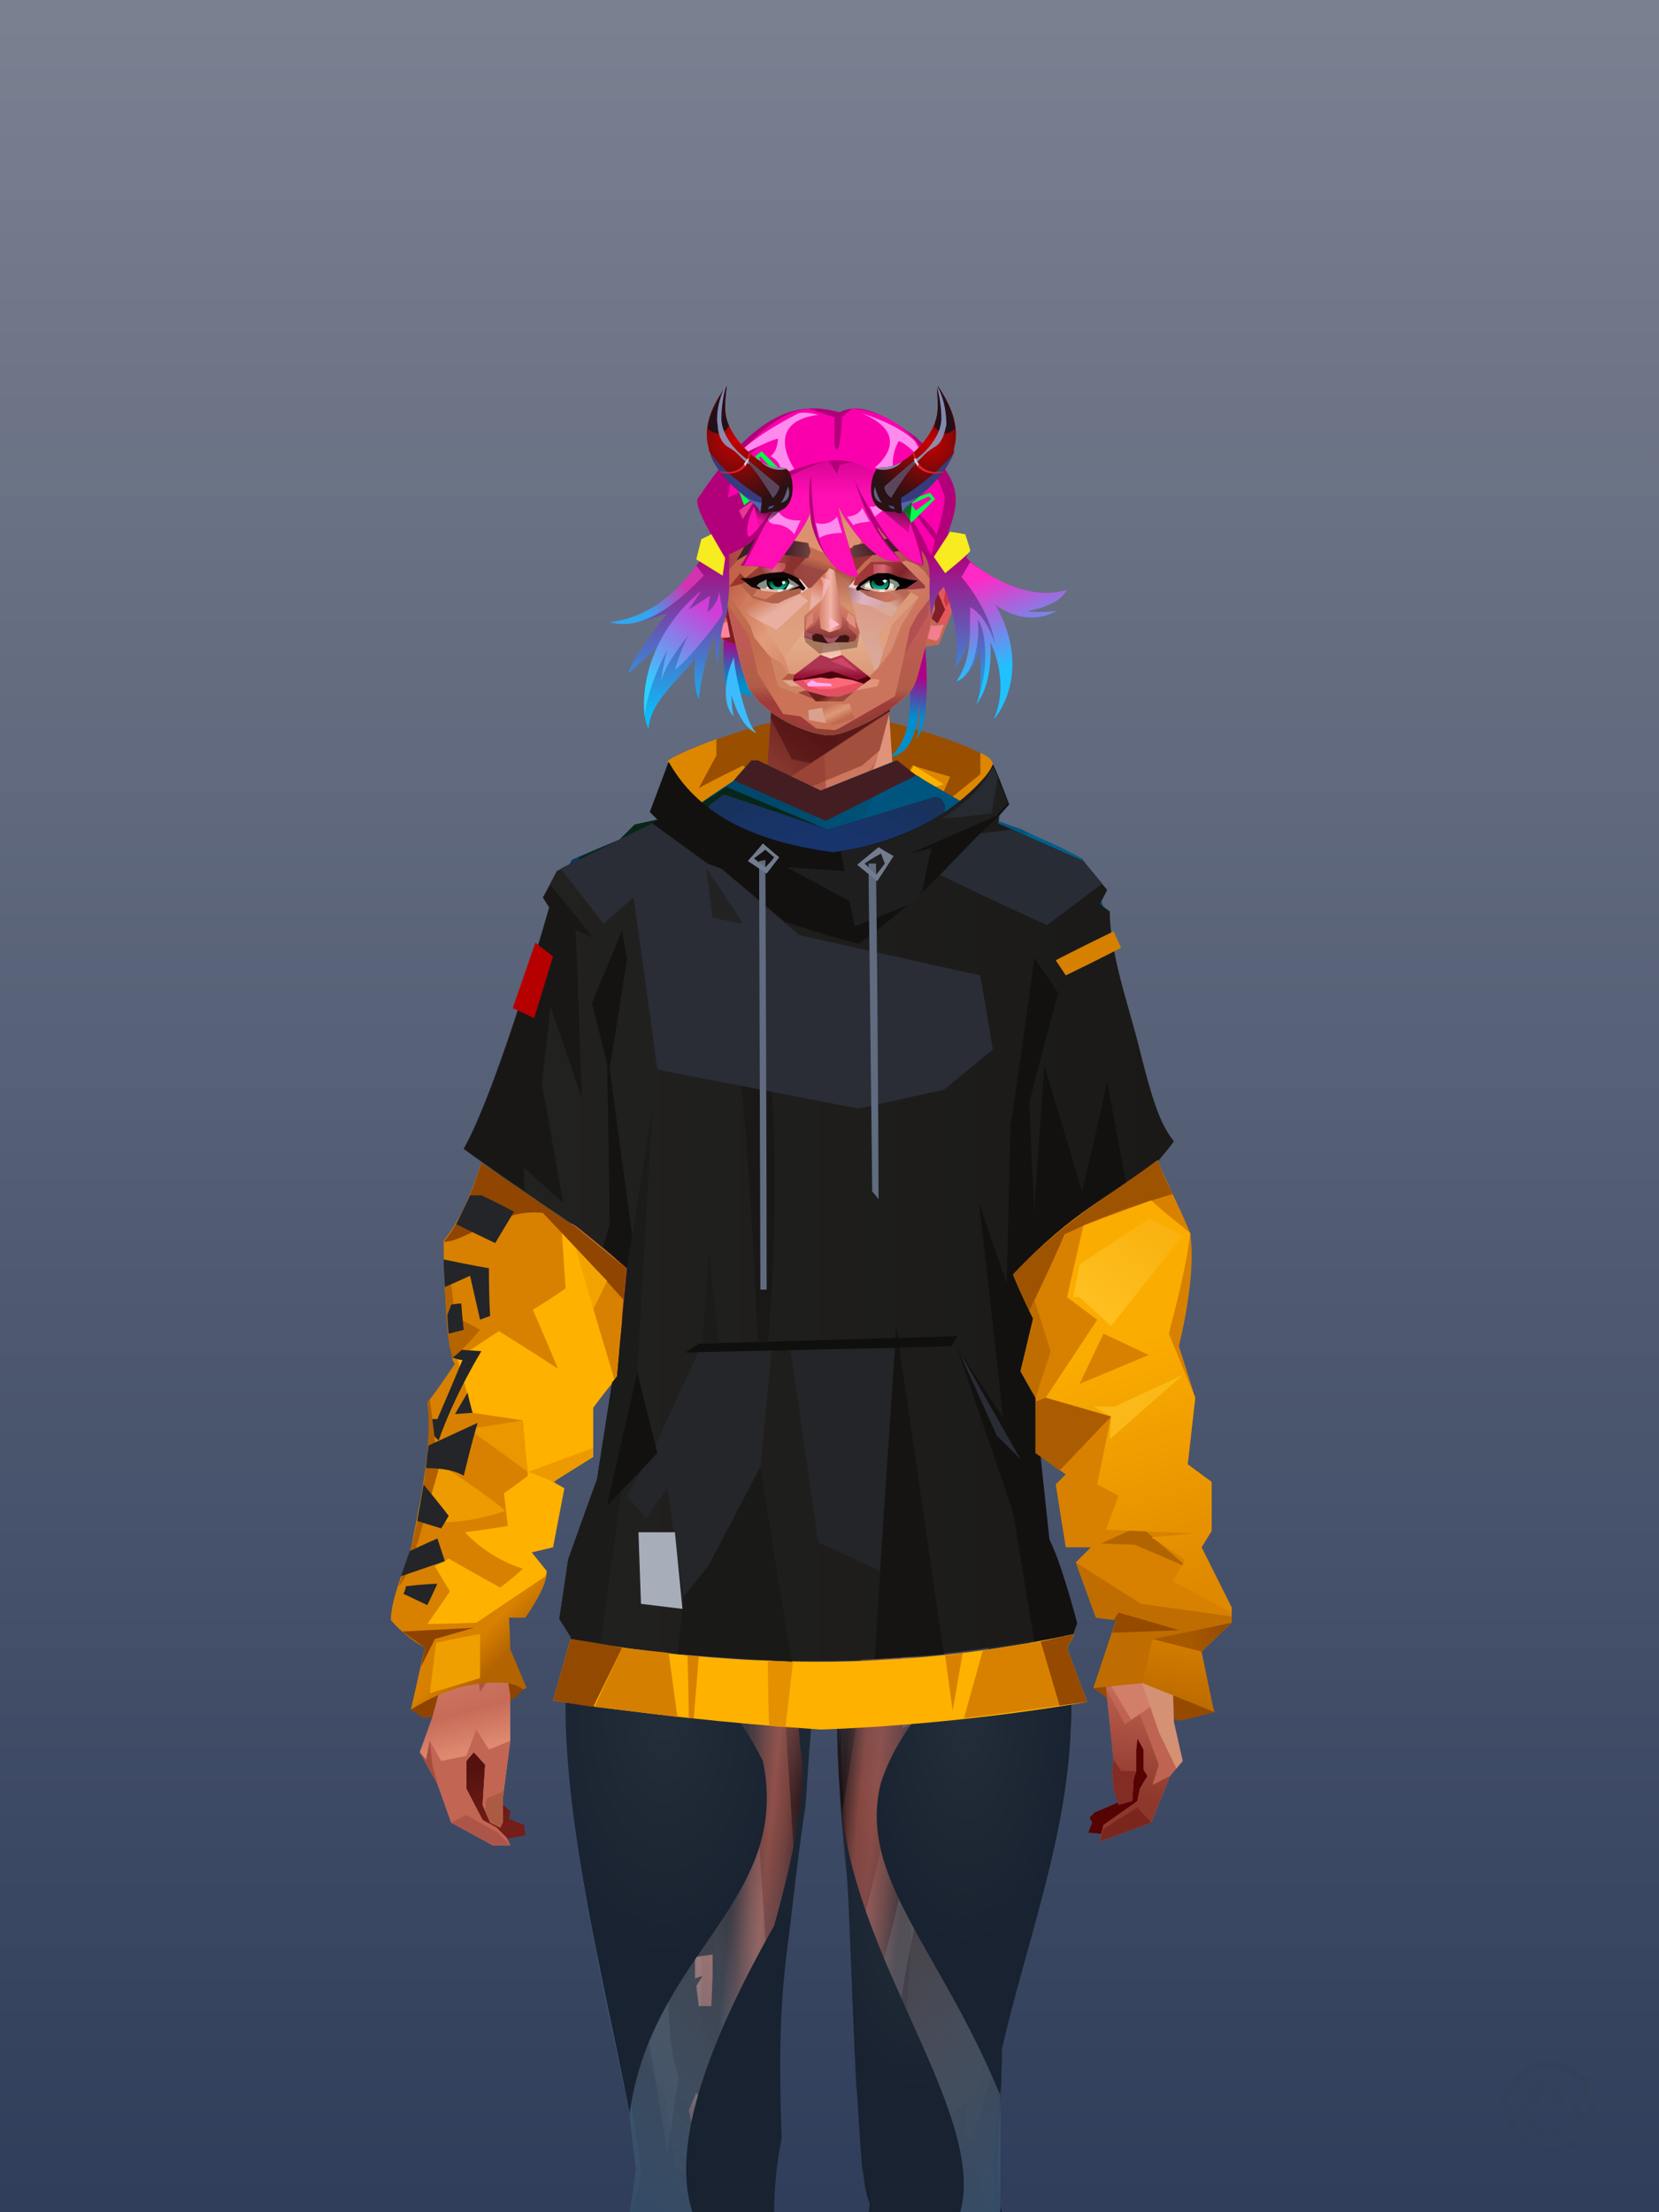 <?xml version="1.0" encoding="UTF-8"?><svg width="1320px" height="1760px" viewBox="0 0 1320 1760" version="1.1" xmlns="http://www.w3.org/2000/svg" xmlns:xlink="http://www.w3.org/1999/xlink"><defs><linearGradient x1="50%" y1="0%" x2="50%" y2="100%" id="id-30268"><stop stop-color="#7A8090" offset="0%"></stop><stop stop-color="#303E5B" offset="100%"></stop></linearGradient></defs><g id="id-30269"><rect fill="url(#id-30268)" width="1320" height="1760" x="0" y="0" id="id-30270"></rect></g><defs></defs><g transform=" translate(326,571)" id="id-73617"><path d=" M 205,35 C 214,25 282,5 282,5 C 321,-1 355,-2 384,4 C 427,15 466,30 464,38 C 454,56 415,97 336,107 C 244,93 219,58 205,35 Z" fill="#9A4E00" id="id-73618"></path><path d=" M 244,17 L 244,30 L 230,56 C 248,46 260,41 265,38 C 281,48 293,69 301,100 C 253,87 222,65 205,35 C 207,32 220,26 244,17 Z" fill="#DD8700" id="id-73619"></path><path d=" M 400,38 L 430,47 L 418,74 L 454,45 L 454,28 C 461,31 464,34 464,38 C 450,64 400,95 369,100 C 380,76 390,56 400,38 Z" fill="#DD8700" id="id-73620"></path><polygon points="265 50 288 93 257 76" fill="#C06E00" id="id-73621"></polygon><path d=" M 295,81 L 331,102 L 369,92 L 390,53 L 369,100 L 336,107 C 324,105 312,103 301,100 C 299,95 298,89 295,81 Z" fill="#A35600" id="id-73622"></path><polygon points="387 64 425 53 401 38" fill="#FFB100" id="id-73623"></polygon><path d=" M 76,785 C 84,780 88,776 90,773 C 90,773 88,769 85,763 L 10,763 C 4,780 1,789 1,789 L 11,796 C 54,788 76,785 76,785 Z" fill="#8E4400" id="id-73624"></path><path d=" M 613,798 L 559,783 L 544,772 L 590,735 L 641,791 C 622,796 613,798 613,798 Z" fill="#954A00" id="id-73625"></path></g><defs><linearGradient x1="57%" y1="37%" x2="50%" y2="63%" id="id-73810"><stop stop-color="#AF0085" offset="0%"></stop><stop stop-color="#008FCC" offset="100%"></stop></linearGradient></defs><path d=" M 729,588 C 732,579 733,570 731,560 C 731,562 731,600 708,602 C 708,602 726,592 724,550 C 721,508 607,556 607,556 C 608,557 598,554 578,548 C 576,535 575,520 576,507 C 576,507 705,482 736,513 C 736,513 742,575 729,588 Z" fill="url(#id-73810)" id="id-73811"></path><defs><linearGradient x1="100%" y1="46%" x2="12%" y2="47%" id="id-74022"><stop stop-color="#CC6F5C" offset="0%"></stop><stop stop-color="#DC8069" offset="21%"></stop><stop stop-color="#DD9482" offset="46%"></stop><stop stop-color="#DD8570" offset="80%"></stop><stop stop-color="#D47863" offset="100%"></stop></linearGradient><linearGradient x1="53%" y1="81%" x2="50%" y2="21%" id="id-74023"><stop stop-color="#BF6352" offset="0%"></stop><stop stop-color="#D17963" offset="24%"></stop><stop stop-color="#D27C66" offset="100%"></stop></linearGradient><linearGradient x1="52%" y1="-4%" x2="46%" y2="70%" id="id-74024"><stop stop-color="#BE6352" offset="0%"></stop><stop stop-color="#8E382C" offset="100%"></stop></linearGradient><linearGradient x1="46%" y1="43%" x2="15%" y2="43%" id="id-74025"><stop stop-color="#C16252" offset="0%"></stop><stop stop-color="#BF6050" offset="8%"></stop><stop stop-color="#A6493B" offset="100%"></stop></linearGradient><linearGradient x1="54%" y1="37%" x2="12%" y2="72%" id="id-74026"><stop stop-color="#3C050A" offset="0%"></stop><stop stop-color="#9A4336" offset="100%"></stop></linearGradient><linearGradient x1="40%" y1="14%" x2="61%" y2="85%" id="id-74027"><stop stop-color="#54120F" offset="0%"></stop><stop stop-color="#741D19" offset="100%"></stop></linearGradient><linearGradient x1="27%" y1="47%" x2="91%" y2="49%" id="id-74028"><stop stop-color="#E19D89" offset="0%"></stop><stop stop-color="#E9A18E" offset="100%"></stop></linearGradient><linearGradient x1="47%" y1="60%" x2="49%" y2="79%" id="id-74029"><stop stop-color="#CE7E65" offset="0%"></stop><stop stop-color="#C76B58" offset="60%"></stop><stop stop-color="#DE8970" offset="100%"></stop></linearGradient><linearGradient x1="29%" y1="56%" x2="69%" y2="53%" id="id-74030"><stop stop-color="#D48F77" offset="0%"></stop><stop stop-color="#C06352" offset="8%"></stop><stop stop-color="#CD6F5D" offset="18%"></stop><stop stop-color="#BA5E4E" offset="38%"></stop><stop stop-color="#C86C59" offset="65%"></stop><stop stop-color="#B8594A" offset="81%"></stop><stop stop-color="#AD5343" offset="100%"></stop></linearGradient><linearGradient x1="47%" y1="45%" x2="54%" y2="46%" id="id-74031"><stop stop-color="#BF6151" offset="0%"></stop><stop stop-color="#B75D4C" offset="62%"></stop><stop stop-color="#AF5646" offset="77%"></stop><stop stop-color="#C37B60" offset="100%"></stop></linearGradient><linearGradient x1="51%" y1="7%" x2="50%" y2="100%" id="id-74032"><stop stop-color="#B95A4B" offset="0%"></stop><stop stop-color="#D38369" offset="75%"></stop><stop stop-color="#D5856B" offset="100%" stop-opacity="0.452"></stop></linearGradient><linearGradient x1="51%" y1="11%" x2="49%" y2="93%" id="id-74033"><stop stop-color="#CF725F" offset="0%"></stop><stop stop-color="#C26453" offset="73%"></stop><stop stop-color="#D27B64" offset="100%"></stop></linearGradient><linearGradient x1="51%" y1="-5%" x2="48%" y2="96%" id="id-74034"><stop stop-color="#C86B5A" offset="0%"></stop><stop stop-color="#B6594A" offset="100%"></stop></linearGradient><linearGradient x1="50%" y1="19%" x2="50%" y2="69%" id="id-74035"><stop stop-color="#9B453A" offset="0%"></stop><stop stop-color="#621B1A" offset="45%"></stop><stop stop-color="#92352A" offset="100%"></stop></linearGradient><linearGradient x1="46%" y1="74%" x2="39%" y2="35%" id="id-74036"><stop stop-color="#9C4034" offset="0%"></stop><stop stop-color="#AF5244" offset="51%"></stop><stop stop-color="#9F4438" offset="100%" stop-opacity="0"></stop></linearGradient><linearGradient x1="46%" y1="16%" x2="49%" y2="82%" id="id-74037"><stop stop-color="#9B473D" offset="0%" stop-opacity="0.186"></stop><stop stop-color="#5F2520" offset="100%"></stop></linearGradient><linearGradient x1="41%" y1="19%" x2="50%" y2="100%" id="id-74038"><stop stop-color="#BB6351" offset="0%"></stop><stop stop-color="#90372C" offset="100%"></stop></linearGradient><linearGradient x1="50%" y1="31%" x2="45%" y2="50%" id="id-74039"><stop stop-color="#CF7560" offset="0%"></stop><stop stop-color="#D68A70" offset="100%"></stop></linearGradient><linearGradient x1="51%" y1="22%" x2="50%" y2="100%" id="id-74040"><stop stop-color="#9B4237" offset="0%"></stop><stop stop-color="#B77057" offset="100%"></stop></linearGradient><linearGradient x1="49%" y1="0%" x2="50%" y2="100%" id="id-74041"><stop stop-color="#D27A64" offset="0%" stop-opacity="0.648"></stop><stop stop-color="#CC715D" offset="100%"></stop></linearGradient><linearGradient x1="44%" y1="15%" x2="50%" y2="100%" id="id-74042"><stop stop-color="#B05345" offset="0%"></stop><stop stop-color="#9F4739" offset="100%"></stop></linearGradient><linearGradient x1="52%" y1="21%" x2="49%" y2="83%" id="id-74043"><stop stop-color="#CB725D" offset="0%"></stop><stop stop-color="#D6866C" offset="48%"></stop><stop stop-color="#D6896E" offset="100%" stop-opacity="0.854"></stop></linearGradient><linearGradient x1="85%" y1="60%" x2="15%" y2="60%" id="id-74044"><stop stop-color="#CC6F5C" offset="0%"></stop><stop stop-color="#B65849" offset="100%"></stop></linearGradient><linearGradient x1="48%" y1="-20%" x2="59%" y2="91%" id="id-74045"><stop stop-color="#D27F6C" offset="0%"></stop><stop stop-color="#B35748" offset="60%"></stop><stop stop-color="#B15546" offset="72%"></stop><stop stop-color="#C26455" offset="100%"></stop></linearGradient><linearGradient x1="55%" y1="48%" x2="46%" y2="33%" id="id-74046"><stop stop-color="#CC705C" offset="0%"></stop><stop stop-color="#CF6B5A" offset="86%"></stop><stop stop-color="#C56958" offset="100%"></stop></linearGradient><linearGradient x1="50%" y1="19%" x2="50%" y2="78%" id="id-74047"><stop stop-color="#7C241C" offset="0%"></stop><stop stop-color="#9A3329" offset="50%"></stop><stop stop-color="#842C26" offset="100%"></stop><stop stop-color="#842C26" offset="100%"></stop></linearGradient><linearGradient x1="50%" y1="10%" x2="50%" y2="43%" id="id-74048"><stop stop-color="#C06756" offset="0%"></stop><stop stop-color="#B85C4D" offset="15%"></stop><stop stop-color="#99362A" offset="68%"></stop><stop stop-color="#A8483A" offset="100%"></stop></linearGradient><linearGradient x1="89%" y1="50%" x2="7%" y2="52%" id="id-74049"><stop stop-color="#842C22" offset="0%"></stop><stop stop-color="#B85C4D" offset="53%" stop-opacity="0.199"></stop><stop stop-color="#99362A" offset="75%"></stop><stop stop-color="#8D3126" offset="100%"></stop></linearGradient><linearGradient x1="44%" y1="70%" x2="86%" y2="30%" id="id-74050"><stop stop-color="#D78E7B" offset="0%"></stop><stop stop-color="#E0907C" offset="100%"></stop></linearGradient><linearGradient x1="19%" y1="86%" x2="73%" y2="32%" id="id-74051"><stop stop-color="#8D342A" offset="0%"></stop><stop stop-color="#C77C6A" offset="40%"></stop><stop stop-color="#E19C86" offset="100%"></stop></linearGradient><linearGradient x1="35%" y1="94%" x2="47%" y2="12%" id="id-74052"><stop stop-color="#CD8470" offset="0%"></stop><stop stop-color="#C77C6A" offset="40%"></stop><stop stop-color="#DF907C" offset="100%"></stop></linearGradient><linearGradient x1="50%" y1="54%" x2="27%" y2="9%" id="id-74053"><stop stop-color="#DDAB90" offset="0%"></stop><stop stop-color="#DDAB90" offset="100%" stop-opacity="0.078"></stop></linearGradient><linearGradient x1="20%" y1="36%" x2="93%" y2="69%" id="id-74054"><stop stop-color="#E19D8B" offset="0%"></stop><stop stop-color="#DA846F" offset="70%"></stop><stop stop-color="#9B3F34" offset="100%"></stop></linearGradient><linearGradient x1="36%" y1="84%" x2="25%" y2="44%" id="id-74055"><stop stop-color="#C96D62" offset="0%" stop-opacity="0.509"></stop><stop stop-color="#90372C" offset="35%" stop-opacity="0.675"></stop><stop stop-color="#762E17" offset="100%" stop-opacity="0"></stop></linearGradient><linearGradient x1="63%" y1="95%" x2="43%" y2="20%" id="id-74056"><stop stop-color="#C06352" offset="0%"></stop><stop stop-color="#CF7762" offset="46%"></stop><stop stop-color="#C26655" offset="100%"></stop></linearGradient><linearGradient x1="40%" y1="0%" x2="50%" y2="86%" id="id-74057"><stop stop-color="#C56656" offset="0%"></stop><stop stop-color="#D27A64" offset="100%"></stop></linearGradient><linearGradient x1="50%" y1="0%" x2="50%" y2="92%" id="id-74058"><stop stop-color="#D27662" offset="0%"></stop><stop stop-color="#D37B65" offset="100%"></stop></linearGradient><linearGradient x1="33%" y1="79%" x2="21%" y2="44%" id="id-74059"><stop stop-color="#BE6457" offset="0%"></stop><stop stop-color="#983F32" offset="28%" stop-opacity="0.928"></stop><stop stop-color="#762E17" offset="100%" stop-opacity="0"></stop></linearGradient><linearGradient x1="4%" y1="47%" x2="92%" y2="45%" id="id-74060"><stop stop-color="#732617" offset="0%"></stop><stop stop-color="#832E1D" offset="17%" stop-opacity="0.753"></stop><stop stop-color="#9E4B3D" offset="48%" stop-opacity="0.386"></stop><stop stop-color="#8E3D31" offset="78%" stop-opacity="0.762"></stop><stop stop-color="#823328" offset="100%"></stop></linearGradient><linearGradient x1="60%" y1="45%" x2="67%" y2="53%" id="id-74061"><stop stop-color="#E79081" offset="0%"></stop><stop stop-color="#F6ACA6" offset="100%"></stop></linearGradient><linearGradient x1="48%" y1="15%" x2="54%" y2="81%" id="id-74062"><stop stop-color="#D99776" offset="0%" stop-opacity="0.400"></stop><stop stop-color="#D99776" offset="100%"></stop></linearGradient><linearGradient x1="47%" y1="44%" x2="50%" y2="61%" id="id-74063"><stop stop-color="#943B2F" offset="0%" stop-opacity="0.175"></stop><stop stop-color="#611C1B" offset="100%"></stop></linearGradient><linearGradient x1="26%" y1="-7%" x2="50%" y2="96%" id="id-74064"><stop stop-color="#37373F" offset="0%"></stop><stop stop-color="#19191D" offset="100%"></stop></linearGradient><linearGradient x1="50%" y1="12%" x2="59%" y2="82%" id="id-74065"><stop stop-color="#252525" offset="0%"></stop><stop stop-color="#101010" offset="100%"></stop></linearGradient><linearGradient x1="25%" y1="-16%" x2="50%" y2="98%" id="id-74066"><stop stop-color="#37373F" offset="0%"></stop><stop stop-color="#19191D" offset="100%"></stop></linearGradient><linearGradient x1="75%" y1="39%" x2="50%" y2="93%" id="id-74067"><stop stop-color="#252525" offset="0%"></stop><stop stop-color="#000000" offset="100%"></stop></linearGradient></defs><g transform=" translate(334,549)" id="id-74068"><polygon points="561 754 565 871 565 881 537 893 533 897 535 901 532 909 543 910 597 864" fill="#560304" id="id-74069"></polygon><polygon points="537 282 539 246 535 195 529 158 522 137 484 118 440 111 212 111 188 113 157 123 121 139 111 186 108 221 109 290" fill="url(#id-74022)" id="id-74069"></polygon><polygon points="467 393 474 506 503 589 537 672 556 728 561 754 546 794 552 851 551 861 552 874 556 885 567 882 568 866 570 860 570 843 571 834 576 843 576 859 579 864 573 874 571 884 544 903 541 916 582 901 597 864 607 852 600 821 597 716 589 695 582 655 569 523 544 425" fill="url(#id-74023)" id="id-74069"></polygon><polygon points="546 794 552 851 551 861 552 874 556 885 567 882 568 866 570 860 570 843 571 834 576 843 576 859 579 864 573 874 571 884 544 903 541 916 582 901 597 864 583 871 588 855 573 815 561 823" fill="url(#id-74024)" id="id-74069"></polygon><polygon points="552 851 551 861 552 874 556 887 567 884 568 866 570 860 558 860" fill="#822C24" id="id-74069"></polygon><polygon points="544 906 541 916 582 901 571 889" fill="#7B261D" id="id-74069"></polygon><polygon points="561 754 548 789 566 819 586 806" fill="#D27F6A" id="id-74069"></polygon><polygon points="486 648 477 599 453 529 440 504 437 490 439 460 449 402 456 340 188 343 198 411 202 493 162 596 153 638 266 693 319 721 386 693" fill="url(#id-74025)" id="id-74069"></polygon><polygon points="486 648 477 599 453 529 440 504 437 490 439 460 449 402 456 340 296 353 376 634" fill="#C56656" id="id-74069"></polygon><g transform=" translate(188,0)" id="id-74078"><polygon points="274 114 253 111 232 100 201 76 188 58 184 1 93 1 88 64 25 111 1 113 103 123 121 135 134 138 149 121 161 117 187 119 225 114" fill="#C36553" id="id-74069"></polygon><polygon points="201 76 188 58 185 12 175 57 155 111 185 73" fill="#DF937B" id="id-74069"></polygon><polygon points="149 1 93 1 88 64 108 126 121 135 133 138" fill="#B15748" id="id-74069"></polygon><polygon points="116 102 120 113 118 115 136 135 150 119 164 71 125 108" fill="#A34A41" id="id-74082"></polygon><polygon points="121 127 133 138 145 124" fill="#982E29" id="id-74083"></polygon><polygon points="136 98 164 71 175 57 186 17 134 51" fill="#CC775E" id="id-74084"></polygon><polygon points="97 96 116 80 164 60 178 48 186 17 184 1 93 1 88 64 45 96" fill="#8E3A2F" opacity="0.654" id="id-74069"></polygon><polygon points="186 17 184 1 93 1 88 64 45 96 66 96" fill="url(#id-74026)" opacity="0.467" id="id-74069"></polygon><polygon points="123 58 176 23 186 17 184 1 93 1 91 22 108 55" fill="#380409" opacity="0.434" id="id-74069"></polygon></g><polygon points="41 844 33 856 36 895 64 915 84 911 83 903 71 898 72 892 63 884 52 849" fill="url(#id-74027)" id="id-74069"></polygon><polygon points="315 152 285 173 320 188 357 166" fill="#E59B87" id="id-74089"></polygon><polygon points="327 150 370 130 342 127" fill="#C76B58" id="id-74090"></polygon><polygon points="301 142 303 148 243 131 240 119 276 119" fill="#C76B58" id="id-74091"></polygon><polygon points="159 149 206 123 269 123 303 144 297 118 188 113 157 123 121 139" fill="url(#id-74028)" id="id-74069"></polygon><polygon points="157 123 121 139 153 167 196 134" fill="#F2AFA7" id="id-74069"></polygon><polygon points="89 584 77 541 62 551 45 658 34 712 25 741 25 762 10 817 0 845 14 870 25 901 58 919 72 919 69 913 61 905 50 899 37 874 37 852 43 845 52 855 50 887 56 901 64 905 66 901 66 882 72 836 72 800 69 781 64 773 66 735 85 684 121 599 162 510" fill="url(#id-74029)" id="id-74069"></polygon><polygon points="89 584 77 541 62 551 45 658 48 715 121 599 162 510" fill="#C66957" id="id-74069"></polygon><polygon points="55 843 45 827 37 848 17 852 8 836 5 851 0 845 14 870 25 901 58 919 72 919 69 913 61 905 50 899 37 874 37 852 43 845 52 855 50 887 56 901 64 905 66 901 66 882 72 836" fill="#C26553" id="id-74069"></polygon><polygon points="53 882 52 892 56 901 64 905 66 901 66 882 67 876" fill="#AB5B42" id="id-74069"></polygon><polygon points="25 901 58 919 72 919 62 909 37 895" fill="#AE5549" id="id-74069"></polygon><polygon points="160 467 145 488 108 578 45 777 48 797 64 773 66 735 85 684 121 599 162 510" fill="#AE5344" id="id-74069"></polygon><polygon points="169 1211 277 1211 282 1183 281 1150 284 1127 286 1114 285 1063 293 972 306 866 311 792 309 768 323 771 337 768 333 817 333 855 339 924 346 1008 348 1113 351 1130 353 1176 361 1211 461 1211 458 1191 456 1170 460 1133 461 1082 505 905 516 839 518 826 512 762 503 706 486 648 482 629 386 690 318 718 266 690 184 629 153 637 132 731 119 781 118 813 123 862 131 916 166 1094 176 1179" fill="url(#id-74030)" id="id-74069"></polygon><polygon points="463 664 416 771 400 819 392 1125 359 1178 398 1204 441 1153 461 1082 505 905 516 839 518 826 515 789 490 714" fill="url(#id-74031)" id="id-74069"></polygon><polygon points="422 1160 395 1199 365 1171 401 1149 384 1120 391 983 411 786 416 771 448 697 454 1013 445 1116 407 1149" fill="url(#id-74032)" id="id-74102"></polygon><polygon points="121 139 111 186 108 221 109 290 96 438 89 464 69 510 89 585 162 510 167 425 162 241" fill="url(#id-74033)" id="id-74069"></polygon><polygon points="101 466 103 488 106 510 160 447 179 359 164 232 187 184 186 179 132 181 161 234 161 321 149 376 151 384 123 461 114 466" fill="url(#id-74034)" id="id-74104"></polygon><polygon points="96 438 89 464 69 510 51 621 101 520 96 476" fill="#E49587" id="id-74069"></polygon><polygon points="96 451 128 365 134 316 121 139 111 186 108 221 109 290 96 438" fill="#B85B4C" id="id-74069"></polygon><polygon points="184 241 177 248 162 225 138 289 161 321 170 375 161 420 151 411 162 510 167 425 188 343" fill="url(#id-74035)" id="id-74069"></polygon><polygon points="284 1127 286 1114 285 1063 293 972 306 866 311 792 309 768 323 771 337 768 333 817 333 855 339 924 346 1008 375 889 416 771 463 664 490 714 515 790 512 762 503 706 486 648 477 599 471 583 420 650 316 720 201 654 244 742 264 824 275 994" fill="url(#id-74036)" id="id-74069"></polygon><polygon points="298 930 306 866 311 792 309 768 323 771 337 768 333 817 333 855 336 894 347 826 360 784 378 733 388 687 321 739 254 687 267 736 291 821" fill="url(#id-74037)" id="id-74069"></polygon><polygon points="348 1093 348 1113 351 1130 353 1176 361 1211 461 1211 439 1155 422 1136 403 1148 429 1168 400 1202 370 1170 382 1125" fill="url(#id-74038)" id="id-74069"></polygon><polygon points="10 855 8 836 5 851 0 845 14 870" fill="#A64C3F" id="id-74069"></polygon><polygon points="520 500 516 520 544 629 474 500 490 399" fill="url(#id-74039)" id="id-74112"></polygon><polygon points="461 1211 458 1191 456 1170 460 1133 461 1082 439 1155 450 1211" fill="url(#id-74040)" id="id-74069"></polygon><polygon points="220 1149 259 1115 240 1063 232 973 266 819 240 713 201 661 158 650 201 784 183 925 170 1083" fill="url(#id-74041)" id="id-74114"></polygon><polygon points="169 1211 277 1211 282 1183 281 1150 284 1127 286 1114 286 1098 226 1211 207 1211 196 1121 173 1078 150 1014 166 1094 176 1179" fill="url(#id-74042)" id="id-74069"></polygon><polygon points="173 1078 183 924 150 1014" fill="#B76050" id="id-74069"></polygon><polygon points="169 1211 239 1211 230 1196 204 1175 173 1150 176 1179" fill="#7E2A20" opacity="0.574" id="id-74069"></polygon><polygon points="221 1130 240 1097 224 1063 224 983 240 804 217 698 190 668 212 771 212 910 190 998 181 1094" fill="url(#id-74043)" id="id-74114"></polygon><polygon points="217 795 221 692 200 667 169 658 200 737" fill="#D6886E" id="id-74119"></polygon><polygon points="511 476 492 419 481 447 484 356 521 274 533 417" fill="url(#id-74044)" id="id-74120"></polygon><polygon points="569 523 544 425 542 346 537 282 539 246 535 195 529 158 522 137 494 161 419 158 471 211 516 290 525 411 511 477 518 507 535 462 562 543" fill="url(#id-74045)" id="id-74069"></polygon><polygon points="486 389 533 243 501 167 464 207 451 247 463 265" fill="url(#id-74046)" id="id-74122"></polygon><polygon points="473 490 474 506 503 589 537 672 556 728 561 754 567 712 543 623" fill="#B95C4E" id="id-74069"></polygon><polygon points="460 328 466 378 474 506 490 425 486 392 469 274 479 230 461 260 454 251" fill="url(#id-74047)" id="id-74069"></polygon><polygon points="440 504 437 490 439 460 449 402 456 340 458 328 325 282 188 343 198 411 202 493 162 596 157 621 161 633 169 599 173 570 204 506 202 458 217 402 286 365 321 352 353 360 422 402 431 493 437 520" fill="url(#id-74048)" id="id-74069"></polygon><polygon points="451 385 456 340 458 328 364 340 330 308 268 343 188 343 194 379 262 368 312 343 335 340 381 368" fill="url(#id-74049)" id="id-74069"></polygon><polygon points="286 328 306 310 330 274 453 252 464 205 421 156 317 204 219 165 210 154 188 180" fill="url(#id-74050)" id="id-74127"></polygon><path d=" M 422,195 L 405,190 C 377,190 357,198 343,214 C 329,230 322,250 323,276 C 324,301 331,320 345,333 C 365,351 384,356 405,356 C 425,356 444,347 450,342 C 454,339 457,335 460,328 C 463,323 466,317 467,308 C 469,294 466,276 457,254 L 422,195 Z" fill="url(#id-74051)" id="id-74128"></path><path d=" M 422,195 L 417,175 C 386,188 366,196 358,201 C 355,203 351,206 348,208 C 348,209 381,253 448,342 C 454,338 459,332 463,324 C 469,310 469,301 469,293 C 469,287 465,275 459,257 L 422,195 Z" fill="url(#id-74052)" id="id-74128"></path><path d=" M 375,226 C 338,253 343,276 343,284 C 343,291 353,319 371,335 C 379,342 422,349 447,331 C 468,316 472,294 458,265 C 427,221 400,208 375,226 Z" fill="url(#id-74053)" opacity="0.282" id="id-74128"></path><path d=" M 272,205 C 260,199 243,200 221,209 C 187,227 169,258 168,303 C 167,319 184,342 190,346 C 197,351 212,356 239,353 C 257,351 272,344 284,333 C 303,312 312,288 309,260 C 305,217 291,214 272,205 Z" fill="url(#id-74054)" id="id-74131"></path><path d=" M 340,285 C 333,252 328,240 326,248 C 324,254 323,263 323,276 C 324,301 331,320 345,333 C 365,351 382,356 404,356 C 425,356 444,347 450,342 C 456,337 465,325 468,308 C 472,290 465,276 463,268 C 461,263 460,259 458,255 L 442,290 L 399,304 L 366,300 L 340,285 Z" fill="url(#id-74055)" id="id-74128"></path><path d=" M 153,637 L 149,654 L 132,731 L 130,739 C 133,730 135,723 137,718 C 140,709 147,691 149,680 C 151,671 155,655 161,633 L 172,570 L 162,596 L 153,637 Z" fill="#7D362E" id="id-74069"></path><path d=" M 259,203 C 254,199 240,185 217,163 L 210,153 L 186,180 C 192,211 192,231 186,239 C 175,256 168,277 168,303 C 168,324 190,352 239,344 C 252,342 274,217 259,203 Z" fill="#DB927F" id="id-74131"></path><polygon points="175 565 203 550 234 558 241 520 203 455 203 507" fill="#9E4435" id="id-74135"></polygon><polygon points="241 442 241 518 229 556 233 629 266 657 316 707 381 659 395 629 364 504 350 504 301 380" fill="url(#id-74056)" id="id-74136"></polygon><polygon points="432 626 427 589 407 518 414 505 450 568 470 618" fill="url(#id-74057)" id="id-74137"></polygon><polygon points="302 376 254 442 254 546 302 590 364 568 364 504 350 504 376 454 345 400" fill="url(#id-74058)" id="id-74136"></polygon><polygon points="317 480 342 436 319 413 300 447" fill="#C96C5A" id="id-74139"></polygon><polygon points="304 541 318 507 329 541 314 549" fill="#C06352" id="id-74140"></polygon><polygon points="306 543 316 578 329 541" fill="#DF8F72" id="id-74141"></polygon><path d=" M 178,333 C 179,334 180,336 182,338 C 184,342 186,343 189,346 C 190,347 197,351 206,353 C 215,354 226,355 239,353 C 257,351 272,344 284,333 C 293,322 299,313 302,305 C 304,301 307,293 309,277 C 310,274 310,268 309,260 L 228,277 L 207,295 L 178,333 Z" fill="url(#id-74059)" id="id-74131"></path><polygon points="306 543 308 550 324 556 329 541" fill="#E6A08A" id="id-74141"></polygon><polygon points="308 543 318 525 323 542 314 548" fill="#7E312C" id="id-74144"></polygon><polygon points="152 641 162 596 176 561 185 617 214 602 246 628 323 690 404 628 423 605 454 605 470 577 477 599 482 629 388 689 337 768 323 771 309 768 259 688 175 639 142 688" fill="url(#id-74060)" opacity="0.442" id="id-74145"></polygon><polygon points="490 154 522 137 484 118 412 123" fill="url(#id-74061)" id="id-74069"></polygon><polygon points="573 785 588 829 602 858 607 852 600 821 597 716 576 763" fill="#D49173" id="id-74069"></polygon><polygon points="574 722 589 695 582 655 533 542" fill="url(#id-74062)" id="id-74069"></polygon><polygon points="172 640 241 690 309 768 323 771 338 768 395 706 469 661 404 650 313 706 217 629" fill="url(#id-74063)" opacity="0.571" id="id-74149"></polygon><g transform=" translate(188,270)" id="id-74150"><polygon points="207 13 207 10 217 2 220 2 239 21 258 39 260 42 250 51 246 52 226 33" fill="url(#id-74064)" id="id-74151"></polygon><polygon points="208 40 218 50 222 50 240 33 257 13 257 9 247 0 244 1 230 19 209 36" fill="url(#id-74065)" id="id-74152"></polygon><polygon points="1 13 1 10 10 2 15 2 32 21 50 39 52 42 42 52 38 52 19 33" fill="url(#id-74066)" id="id-74151"></polygon><polygon points="0 43 10 53 14 53 33 35 50 15 50 11 40 3 36 4 19 23 1 39" fill="url(#id-74067)" id="id-74152"></polygon></g></g><defs><linearGradient x1="50%" y1="0%" x2="50%" y2="62%" id="id-74820"><stop stop-color="#E3A189" offset="0%"></stop><stop stop-color="#C36851" offset="100%"></stop></linearGradient><linearGradient x1="39%" y1="5%" x2="39%" y2="67%" id="id-74821"><stop stop-color="#CC7457" offset="0%"></stop><stop stop-color="#DFA080" offset="100%"></stop></linearGradient><linearGradient x1="65%" y1="0%" x2="47%" y2="79%" id="id-74822"><stop stop-color="#DC9580" offset="0%"></stop><stop stop-color="#DAA897" offset="100%"></stop></linearGradient><linearGradient x1="92%" y1="40%" x2="58%" y2="65%" id="id-74823"><stop stop-color="#B96653" offset="0%"></stop><stop stop-color="#DAA897" offset="100%"></stop></linearGradient><linearGradient x1="50%" y1="27%" x2="50%" y2="147%" id="id-74824"><stop stop-color="#E4AB89" offset="0%"></stop><stop stop-color="#D3876B" offset="100%"></stop></linearGradient><linearGradient x1="7%" y1="20%" x2="70%" y2="67%" id="id-74825"><stop stop-color="#C36248" offset="0%"></stop><stop stop-color="#E39C7B" offset="37%"></stop><stop stop-color="#D78B6C" offset="58%"></stop><stop stop-color="#CB745D" offset="100%"></stop></linearGradient><linearGradient x1="28%" y1="27%" x2="54%" y2="70%" id="id-74826"><stop stop-color="#C16C4E" offset="0%"></stop><stop stop-color="#CC7357" offset="100%"></stop></linearGradient><linearGradient x1="50%" y1="18%" x2="39%" y2="91%" id="id-74827"><stop stop-color="#CF7C5E" offset="0%"></stop><stop stop-color="#DC9174" offset="36%"></stop><stop stop-color="#DF9170" offset="100%"></stop></linearGradient><linearGradient x1="39%" y1="25%" x2="104%" y2="96%" id="id-74828"><stop stop-color="#D07958" offset="0%"></stop><stop stop-color="#B3554F" offset="100%"></stop></linearGradient><linearGradient x1="53%" y1="43%" x2="52%" y2="81%" id="id-74829"><stop stop-color="#BF5B54" offset="0%"></stop><stop stop-color="#B05D48" offset="76%"></stop><stop stop-color="#9F3B3B" offset="100%"></stop></linearGradient><radialGradient cx="50%" cy="59%" r="66%" id="id-74830" fx="50%" fy="59%" gradientTransform=" translate(0.500,0.593) scale(0.731,1) rotate(-90) scale(1,1) translate(-0.500,-0.593)"><stop stop-color="#E69A7A" offset="0%"></stop><stop stop-color="#A64442" offset="100%"></stop></radialGradient><linearGradient x1="50%" y1="42%" x2="37%" y2="61%" id="id-74831"><stop stop-color="#C46C52" offset="0%"></stop><stop stop-color="#9B4C40" offset="100%"></stop></linearGradient><linearGradient x1="50%" y1="31%" x2="50%" y2="119%" id="id-74832"><stop stop-color="#E9B0A1" offset="0%"></stop><stop stop-color="#FDDAB5" offset="100%"></stop></linearGradient><linearGradient x1="36%" y1="93%" x2="50%" y2="50%" id="id-74833"><stop stop-color="#C87F5D" offset="0%"></stop><stop stop-color="#923734" offset="100%"></stop></linearGradient><linearGradient x1="18%" y1="52%" x2="79%" y2="50%" id="id-74834"><stop stop-color="#9A342B" offset="0%"></stop><stop stop-color="#9B4843" offset="100%"></stop></linearGradient><linearGradient x1="56%" y1="-29%" x2="60%" y2="75%" id="id-74835"><stop stop-color="#A24E3F" offset="0%"></stop><stop stop-color="#D79370" offset="100%"></stop></linearGradient><linearGradient x1="42%" y1="71%" x2="50%" y2="23%" id="id-74836"><stop stop-color="#E9B0A1" offset="0%"></stop><stop stop-color="#D3755A" offset="100%"></stop></linearGradient><linearGradient x1="50%" y1="0%" x2="50%" y2="100%" id="id-74837"><stop stop-color="#DB886C" offset="0%"></stop><stop stop-color="#B5524B" offset="100%"></stop></linearGradient><linearGradient x1="0%" y1="58%" x2="100%" y2="58%" id="id-74838"><stop stop-color="#D67E6A" offset="0%"></stop><stop stop-color="#EFB4A4" offset="50%"></stop><stop stop-color="#C36257" offset="100%"></stop></linearGradient><linearGradient x1="50%" y1="0%" x2="50%" y2="78%" id="id-74839"><stop stop-color="#BD645A" offset="0%"></stop><stop stop-color="#8B3937" offset="100%"></stop></linearGradient><linearGradient x1="67%" y1="100%" x2="33%" y2="100%" id="id-74840"><stop stop-color="#E29579" offset="0%"></stop><stop stop-color="#DFA58F" offset="100%"></stop></linearGradient><linearGradient x1="33%" y1="26%" x2="82%" y2="67%" id="id-74841"><stop stop-color="#C87458" offset="0%"></stop><stop stop-color="#DE987A" offset="52%"></stop><stop stop-color="#BE6A4C" offset="100%"></stop></linearGradient><linearGradient x1="18%" y1="38%" x2="44%" y2="66%" id="id-74842"><stop stop-color="#D07B5C" offset="0%"></stop><stop stop-color="#E9B0A1" offset="100%"></stop></linearGradient><linearGradient x1="0%" y1="43%" x2="92%" y2="67%" id="id-74843"><stop stop-color="#AF797F" offset="0%"></stop><stop stop-color="#DDB5C1" offset="47%"></stop><stop stop-color="#D6A6A6" offset="100%"></stop></linearGradient><linearGradient x1="34%" y1="46%" x2="82%" y2="54%" id="id-74844"><stop stop-color="#AB6155" offset="0%"></stop><stop stop-color="#C8745E" offset="100%"></stop></linearGradient><linearGradient x1="34%" y1="40%" x2="83%" y2="55%" id="id-74845"><stop stop-color="#A0373A" offset="0%"></stop><stop stop-color="#7F2528" offset="63%"></stop><stop stop-color="#993B43" offset="100%"></stop></linearGradient><linearGradient x1="100%" y1="59%" x2="-8%" y2="52%" id="id-74846"><stop stop-color="#86292C" offset="0%"></stop><stop stop-color="#D56A75" offset="51%"></stop><stop stop-color="#BE4F5A" offset="100%"></stop></linearGradient><linearGradient x1="10%" y1="46%" x2="71%" y2="50%" id="id-74847"><stop stop-color="#974537" offset="0%" stop-opacity="0.483"></stop><stop stop-color="#89312E" offset="100%"></stop></linearGradient><linearGradient x1="0%" y1="60%" x2="100%" y2="50%" id="id-74848"><stop stop-color="#97443B" offset="0%"></stop><stop stop-color="#D56A75" offset="51%"></stop><stop stop-color="#BE4F5A" offset="100%"></stop></linearGradient><linearGradient x1="50%" y1="90%" x2="50%" y2="50%" id="id-74849"><stop stop-color="#15B095" offset="0%"></stop><stop stop-color="#006A4B" offset="100%"></stop></linearGradient><linearGradient x1="50%" y1="100%" x2="50%" y2="50%" id="id-74850"><stop stop-color="#1AD9B7" offset="0%"></stop><stop stop-color="#007E59" offset="100%"></stop></linearGradient><linearGradient x1="43%" y1="48%" x2="63%" y2="56%" id="id-74851"><stop stop-color="#6B201B" offset="0%"></stop><stop stop-color="#833528" offset="100%" stop-opacity="0.686"></stop></linearGradient><linearGradient x1="39%" y1="84%" x2="39%" y2="50%" id="id-74852"><stop stop-color="#971137" offset="0%"></stop><stop stop-color="#AD3552" offset="100%"></stop></linearGradient><linearGradient x1="-7%" y1="56%" x2="36%" y2="52%" id="id-74853"><stop stop-color="#724242" offset="0%"></stop><stop stop-color="#3E1F26" offset="100%"></stop></linearGradient><linearGradient x1="100%" y1="57%" x2="67%" y2="56%" id="id-74854"><stop stop-color="#724242" offset="0%"></stop><stop stop-color="#3E1F26" offset="100%"></stop></linearGradient></defs><g transform=" translate(561,332)" id="id-74855"><g transform=" translate(172,115)" id="id-74856"><polygon points="14 1 18 0 25 8 27 21 24 41 14 66 0 68" fill="url(#id-74820)" id="id-74857"></polygon><polygon points="12 48 19 50 23 42 26 24 20 12 12 22" fill="#E5565A" id="id-74858"></polygon><polygon points="11 21 17 10 20 5 24 7 26 24 20 36 18 31 20 16 9 29" fill="#CB3646" id="id-74859"></polygon><polygon points="10 28 11 38 8 45 13 49 19 38 13 24" fill="#811E27" id="id-74860"></polygon><polygon points="12 18 17 17 18 9" fill="#871D26" id="id-74861"></polygon><polygon points="18 50 10 51 8 50 5 61 12 63 14 61" fill="#F27E8F" id="id-74862"></polygon></g><g transform=" translate(0,113)" id="id-74863"><polygon points="13 0 5 0 0 13 4 36 13 63 25 67" fill="#D07C59" id="id-74864"></polygon><polygon points="5 9 0 13 4 36 13 63 25 67 13 24" fill="#E0535B" id="id-74864"></polygon><polygon points="18 46 14 47 7 32 11 26 4 9 6 5 16 20 17 29" fill="#B01E34" id="id-74866"></polygon><polygon points="13 62 20 62 18 49 11 53" fill="#FE839E" id="id-74867"></polygon><polygon points="25 68 13 63 20 62 17 46 14 47 13 44 14 29 17 26 14 22 10 19 10 11 17 20" fill="#7E1B23" id="id-74868"></polygon><polygon points="13 9 4 3 5 0 12 0" fill="#E19B77" id="id-74869"></polygon></g><path d=" M 29,199 C 21,167 16,144 15,130 C 4,44 33,0 103,0 C 180,0 191,63 186,119 C 183,157 173,191 170,202 C 169,206 167,213 164,217 C 151,234 112,253 99,253 C 88,253 54,243 36,218 C 34,215 32,208 29,199 Z" fill="url(#id-74821)" id="id-74870"></path><polygon points="164 137 138 172 143 194 134 203 117 159 118 140 127 137" fill="url(#id-74822)" id="id-74871"></polygon><polygon points="166 136 148 159 134 152 127 137" fill="url(#id-74823)" id="id-74871"></polygon><polygon points="59 198 79 169 122 169 136 204 132 209 108 207 75 207 67 207" fill="url(#id-74824)" id="id-74873"></polygon><path d=" M 29,199 C 22,171 18,151 16,139 C 13,120 12,107 12,97 C 12,97 12,96 12,96 L 54,101 L 29,151 L 46,165 L 63,191 L 68,207 L 77,214 L 128,209 L 138,199 L 149,165 L 170,143 L 155,134 L 151,105 L 187,100 C 187,100 187,101 187,101 C 187,107 186,113 186,119 C 183,157 173,191 170,202 C 169,206 167,213 164,217 C 151,234 112,253 99,253 C 88,253 54,243 36,218 C 34,215 32,208 29,199 Z" fill="url(#id-74825)" id="id-74870"></path><polygon points="138 199 149 165 170 143 156 166 148 186" fill="#D68D71" id="id-74870"></polygon><polygon points="50 189 61 196 69 211 80 220 62 220 50 215" fill="#CE8362" id="id-74876"></polygon><path d=" M 29,199 L 19,157 C 18,151 17,147 17,144 C 16,141 16,139 16,137 L 36,166 L 39,175 L 52,191 L 58,214 L 73,220 L 94,216 L 104,249 C 103,252 101,253 99,253 C 88,253 54,243 36,218 C 34,215 32,208 29,199 Z" fill="url(#id-74826)" id="id-74870"></path><polygon points="62 96 89 105 97 109 107 110 123 103 146 97 132 95 104 79 110 72 101 43 77 49 64 62 71 91" fill="url(#id-74827)" id="id-74878"></polygon><path d=" M 14,127 C 14,126 14,125 14,125 C 5,42 35,0 103,0 C 180,0 191,63 186,119 C 186,120 185,124 183,134 L 174,122 L 143,97 L 121,106 L 125,96 L 143,88 L 146,54 L 100,36 L 57,54 L 54,80 L 63,101 L 35,101 L 14,127 Z" fill="url(#id-74828)" id="id-74870"></path><path d=" M 29,199 C 22,171 18,151 16,139 C 16,139 16,139 16,139 L 19,151 L 35,174 L 42,204 L 62,236 L 76,238 L 89,248 L 104,249 L 151,222 L 158,192 L 163,168 L 179,144 L 186,118 C 186,119 186,119 186,119 C 186,121 185,125 185,129 C 185,129 185,130 185,130 C 181,163 173,192 170,202 C 169,206 167,213 164,217 C 151,234 112,253 99,253 C 88,253 54,243 36,218 C 34,215 32,208 29,199 Z" fill="url(#id-74829)" id="id-74870"></path><path d=" M 14,127 C 14,126 14,125 14,125 C 5,42 35,0 103,0 C 161,0 181,35 186,76 C 186,76 186,77 186,78 L 167,109 L 174,119 L 160,114 L 121,127 L 131,110 L 156,106 L 159,45 L 128,32 L 97,28 L 72,32 L 44,49 L 44,87 L 55,98 L 29,110 L 14,127 Z" fill="url(#id-74830)" id="id-74870"></path><polygon points="81 136 64 118 81 102 92 107 104 109 120 102 138 120 113 136 99 124" fill="url(#id-74831)" id="id-74882"></polygon><polygon points="92 191 95 177 105 175 109 191 98 194" fill="url(#id-74832)" id="id-74873"></polygon><polygon points="102 124 114 105 118 103 133 110 127 115 119 124 114 137" fill="url(#id-74833)" id="id-74884"></polygon><polygon points="87 135 99 123 75 117 50 113 32 128 28 124 19 135 36 131 75 136 82 136" fill="url(#id-74834)" id="id-74885"></polygon><path d=" M 150,230 C 150,230 150,230 150,230 C 133,243 109,253 99,253 C 92,253 73,248 56,237 C 56,237 56,237 56,237 L 82,247 L 103,249 L 150,230 Z" fill="#903F36" id="id-74870"></path><g transform=" translate(79,120)" id="id-74887"><polygon points="24 2 33 10 42 41 16 34 18 5" fill="url(#id-74835)" id="id-74888"></polygon><polygon points="4 35 6 15 17 3 19 5 18 29" fill="url(#id-74836)" id="id-74889"></polygon><polygon points="0 55 1 59 12 68 42 63 44 51" fill="#381F12" opacity="0.365" id="id-74890"></polygon><polygon points="0 55 0 49 0 38 14 25 27 27 40 38 44 51 40 57" fill="url(#id-74837)" id="id-74891"></polygon><polygon points="35 35 33 42 41 48 40 39" fill="#DF907E" id="id-74892"></polygon><polygon points="1 49 7 43 7 35 2 39" fill="#D78673" id="id-74893"></polygon><polygon points="12 48 21 52 30 49 31 45 24 2 20 0 17 4 11 43" fill="url(#id-74838)" id="id-74894"></polygon><polygon points="30 38 35 43 35 47 42 54 40 58 35 59 25 58 24 59 19 60 18 59 6 57 0 55 0 51 8 45 12 38 13 48 20 51 29 48 30 45" fill="url(#id-74839)" id="id-74895"></polygon><polygon points="33 57 25 57 23 59 18 59 16 57 6 56 0 54 0 50 9 54 12 54 21 56 28 54" fill="#A05463" id="id-74895"></polygon><polygon points="7 58 6 54 9 52 14 53 19 60" fill="#3B1313" id="id-74897"></polygon><polygon points="24 59 28 54 33 53 36 55 35 59" fill="#3B1313" id="id-74898"></polygon><polygon points="13 7 15 13 14 26 21 10" fill="#FFC9D8" opacity="0.502" id="id-74899"></polygon><polygon points="20 49 20 39 28 45" fill="#FFB9CD" id="id-74900"></polygon></g><polygon points="137 214 116 218 78 214 68 214 61 209 129 209 134 208 139 209" fill="url(#id-74840)" id="id-74901"></polygon><polygon points="77 205 66 204 61 209 79 209" fill="#B25B40" id="id-74901"></polygon><polygon points="159 188 163 168 169 157 179 144 177 158" fill="#B14F52" id="id-74870"></polygon><polygon points="77 228 80 240 102 245 119 240 115 228" fill="url(#id-74841)" id="id-74904"></polygon><polygon points="82 233 83 241 96 243 93 231" fill="#DAA18E" id="id-74904"></polygon><polygon points="57 169 36 158 29 151 37 134 73 139 82 146" fill="url(#id-74842)" id="id-74906"></polygon><polygon points="112 131 117 147 140 152 145 151 142 146 128 141" fill="url(#id-74843)" id="id-74907"></polygon><polygon points="114 132 128 137 144 137 154 144 147 147 143 147 129 142" fill="url(#id-74844)" id="id-74907"></polygon><polygon points="121 127 114 135 122 137 122 135 130 129" fill="#F4CABE" id="id-74909"></polygon><polygon points="156 137 164 137 175 136 175 134 162 121 156 115 132 115 120 127 118 133 120 134 131 130" fill="url(#id-74845)" id="id-74910"></polygon><polygon points="134 117 134 124 138 127 146 127 151 122 149 119 142 117" fill="url(#id-74846)" id="id-74911"></polygon><polygon points="28 133 38 144 53 148 58 148 64 145 76 140 79 138 77 136 32 131" fill="#B2614A" id="id-74912"></polygon><polygon points="38 142 48 145 56 140 64 137 43 135" fill="#CF7961" id="id-74913"></polygon><polygon points="74 130 70 123 81 111 51 103 42 106 45 117 36 125 39 130" fill="url(#id-74847)" id="id-74914"></polygon><polygon points="48 117 45 121 48 124 61 123 64 120 64 116 52 115" fill="url(#id-74848)" id="id-74915"></polygon><polygon points="76 140 82 136 76 129 72 128 77 136" fill="#F8D9D9" id="id-74916"></polygon><g transform=" translate(119,123)" id="id-74917"><polygon points="4 12 9 14 20 16 32 14 37 11 35 8 26 3 11 6" fill="#DEF2DC" id="id-74918"></polygon><path d=" M 20,15 C 22,16 23,16 24,15 C 27,14 28,11 28,8 C 28,4 25,2 20,3 C 14,4 12,6 12,8 C 12,10 13,13 15,14 C 16,15 17,15 20,15 Z" fill="#040204" id="id-74919"></path><path d=" M 19,15 C 23,15 26,13 27,10 C 27,6 27,2 20,2 C 13,2 13,5 13,9 C 13,12 16,15 19,15 Z" fill="url(#id-74849)" id="id-74919"></path><path d=" M 20,11 C 24,11 24,8 25,7 C 25,6 25,6 25,6 C 25,6 27,7 27,6 C 27,4 23,2 20,2 C 18,2 15,4 13,6 C 13,7 12,8 12,9 C 12,9 14,8 14,7 C 15,7 15,7 15,7 C 16,9 17,11 20,11 Z" fill="#060204" id="id-74919"></path><polygon points="8 10 15 7 26 8 31 10 31 14 34 12 37 11 31 5 19 3 8 7" fill="#000000" opacity="0.399" id="id-74922"></polygon><polygon points="4 12 8 12 12 13 20 14 27 14 34 13 32 15 30 15 24 16 14 15 7 14" fill="#E8ADA1" id="id-74923"></polygon><polygon points="10 8 8 11 8 14 4 12 4 10" fill="#A38782" id="id-74924"></polygon><polygon points="32 15 35 14 41 13 50 7 43 6 35 4 27 1 18 1 11 4 4 9 1 13 2 15 5 14 10 15 14 15 8 14 4 12 11 7 17 6 24 5 30 6 34 8 36 11 34 12" fill="#020000" id="id-74925"></polygon><polygon points="24 14 19 14 21 16 24 16" fill="#FFE2D5" id="id-74926"></polygon></g><g transform=" translate(28,123)" id="id-74927"><polygon points="40 14 30 15 16 14 11 9 22 5 35 3 45 7 48 11" fill="#DEF2DC" id="id-74928"></polygon><path d=" M 29,15 C 32,14 34,15 36,14 C 37,12 39,10 39,8 C 39,7 39,7 38,6 C 38,6 38,4 38,4 C 38,4 35,4 28,2 C 25,2 23,2 22,4 C 21,5 21,6 21,8 C 21,11 23,14 26,15 C 27,16 28,15 29,15 Z" fill="#040204" id="id-74919"></path><path d=" M 30,15 C 34,15 38,11 38,8 C 38,6 34,7 33,8 C 32,8 31,10 29,10 C 26,10 29,6 23,8 C 22,8 23,10 23,10 C 24,12 27,15 30,15 Z" fill="url(#id-74850)" id="id-74919"></path><ellipse cx="30" cy="8" fill="#060204" id="id-74919" rx="4" ry="4"></ellipse><path d=" M 19,14 L 25,9 L 35,8 L 45,12 L 47,9 L 39,4 C 29,3 24,3 24,3 C 24,3 20,5 13,8 L 13,12 L 19,14 Z" fill="#000000" opacity="0.399" id="id-74932"></path><polygon points="17 15 27 16 31 16 36 14 27 14 16 13" fill="#EAB4A9" id="id-74933"></polygon><polygon points="41 14 45 13 50 12 45 8 43 11 38 14 33 14 31 16 37 15" fill="#A38782" id="id-74934"></polygon><polygon points="16 14 9 12 0 5 8 5 17 2 23 1 34 0 40 2 46 5 52 13 50 15 47 13 38 15 47 11 43 8 36 4 23 5 15 9 13 11 16 13" fill="#0E0606" id="id-74935"></polygon><polygon points="30 16 31 16 34 15 34 14 30 14" fill="#FFE2D5" id="id-74936"></polygon></g><polygon points="143 132 145 130 143 129 141 130" fill="#FFFFFF" id="id-74919"></polygon><polygon points="63 130 61 131 62 133 64 132" fill="#FFFFFF" id="id-74938"></polygon><g transform=" translate(69,189)" id="id-74939"><polygon points="12 28 5 30 19 36" fill="#A2423C" id="id-74940"></polygon><polygon points="10 26 19 37 41 37 54 25" fill="url(#id-74851)" id="id-74941"></polygon><g id="id-74942"><polygon points="1 21 2 17 32 10 60 16 63 19 56 24" fill="#4C040C" id="id-74943"></polygon><polygon points="1 21 13 29 28 33 38 33 50 29 57 23 48 20 36 18 30 19 23 18 8 20" fill="#FF6878" id="id-74944"></polygon><polygon points="1 21 13 29 28 33 38 33 50 29 57 23 54 22 32 27 22 27 13 25 9 20 8 20" fill="#E44F62" id="id-74944"></polygon><polygon points="1 19 8 19 32 13 52 20 61 17 40 0 31 3 23 0 2 16" fill="url(#id-74852)" id="id-74946"></polygon><polygon points="52 13 40 2 31 5" fill="#CF4566" id="id-74946"></polygon><polygon points="16 20 12 23 13 25 32 25 31 23 20 22" fill="#FFABF9" id="id-74948"></polygon></g></g><g transform=" translate(25,94)" id="id-74949"><polygon points="93 18 132 12 139 15 148 22 144 12 141 8 132 0 93 8 91 13" fill="url(#id-74853)" id="id-74950"></polygon><polygon points="0 20 12 13 21 13 57 18 59 13 57 6 18 0 8 6" fill="url(#id-74854)" id="id-74951"></polygon></g><g transform=" translate(20,220)" id="id-74952"></g></g><defs><linearGradient x1="33%" y1="59%" x2="66%" y2="64%" id="id-40035"><stop stop-color="#050E15" offset="0%" stop-opacity="0.810"></stop><stop stop-color="#040D13" offset="11%" stop-opacity="0.379"></stop><stop stop-color="#040D13" offset="19%" stop-opacity="0.151"></stop><stop stop-color="#040D13" offset="28%" stop-opacity="0.329"></stop><stop stop-color="#040B10" offset="41%" stop-opacity="0.741"></stop><stop stop-color="#03090E" offset="59%" stop-opacity="0.740"></stop><stop stop-color="#03080B" offset="70%" stop-opacity="0.221"></stop><stop stop-color="#03070B" offset="79%" stop-opacity="0.133"></stop><stop stop-color="#02070B" offset="89%" stop-opacity="0.332"></stop><stop stop-color="#020609" offset="100%" stop-opacity="0.712"></stop></linearGradient></defs><g transform=" translate(450,1060)" id="id-40036"><path d=" M 315,72 C 331,189 359,253 401,265 C 402,281 403,298 402,314 C 394,426 347,550 347,571 C 347,626 340,674 347,700 L 347,700 L 245,700 C 231,673 238,628 231,601 C 229,568 229,533 228,499 C 228,446 209,336 219,260 C 246,202 278,140 315,72 Z M 86,54 L 194,258 C 194,258 195,269 196,281 C 188,416 173,470 169,554 C 169,578 171,579 171,604 C 166,624 165,646 167,673 L 167,673 L 162,700 L 53,700 C 56,692 58,681 60,667 C 32,461 4,415 0,271 C 40,271 69,199 86,54 L 86,54 Z M 104,605 L 98,619 L 106,655 L 128,654 L 129,633 L 104,605 Z M 122,575 L 115,585 L 110,601 L 127,616 L 122,575 Z M 117,495 L 103,497 L 103,514 L 109,512 L 104,520 L 106,536 L 116,536 L 117,512 L 117,495 Z M 115,420 L 97,423 L 100,480 L 117,471 L 117,446 L 101,445 L 116,432 L 115,420 Z M 305,370 L 305,380 L 332,392 L 307,396 L 311,435 L 347,444 L 347,428 L 329,425 L 347,420 L 347,404 L 347,377 L 305,370 Z M 109,383 L 99,383 L 98,407 L 110,407 L 109,383 Z M 110,346 L 102,350 L 98,375 L 110,369 L 110,346 Z" fill="url(#id-40035)" id="id-40037"></path><path d=" M 77,1 C 77,1 95,31 130,90 L 130,90 L 280,90 C 280,90 297,62 332,6 C 332,6 332,6 332,6 L 332,6 C 332,7 336,13 343,24 C 343,24 344,26 345,30 L 345,30 L 294,118 C 294,118 318,111 365,95 C 365,95 366,99 367,107 C 367,107 367,107 367,107 L 367,107 C 365,108 361,109 355,111 L 354,112 C 341,116 318,124 286,134 C 286,134 268,169 232,240 C 232,240 279,207 373,141 C 373,141 374,144 375,149 C 375,149 323,187 220,264 C 215,265 213,266 204,267 C 199,266 196,265 193,264 C 189,260 187,256 185,251 L 185,251 L 27,161 C 27,161 28,159 29,153 C 29,153 79,181 178,238 C 178,238 159,202 122,129 C 122,129 94,121 40,103 L 40,103 L 40,103 C 40,103 41,98 43,90 C 43,90 67,98 114,114 L 114,114 L 66,28 C 66,28 70,19 77,1 Z M 276,100 C 276,100 276,100 276,100 L 276,100 C 273,100 226,100 136,100 C 136,100 140,109 149,126 C 183,141 222,139 260,129 C 260,129 265,119 276,100 Z" fill="#131415" id="id-40037"></path><g transform=" translate(42,179)" fill="#BFBFBF" fill-opacity="0.193" id="id-40039"><path d=" M 239,132 C 231,134 226,136 226,136 C 224,107 223,92 223,92 L 230,57 C 236,107 239,132 239,132 Z" id="id-40040"></path><path d=" M 232,190 C 242,191 254,193 254,193 C 254,202 254,211 254,218 C 205,401 221,458 221,458 C 210,418 205,379 205,342 C 209,321 230,273 232,190 Z" id="id-40041"></path><path d=" M 44,266 C 29,264 16,262 1,259 C 23,372 39,474 39,474 L 48,413 C 39,391 37,341 44,266 Z" id="id-40042"></path><path d=" M 30,120 C 20,120 3,107 3,107 C 5,84 6,72 6,72 L 16,55 C 18,85 23,107 30,120 Z" id="id-40043"></path><path d=" M 74,118 C 59,100 57,65 57,65 L 61,1 C 100,41 104,80 74,118 Z" id="id-40044"></path></g></g><defs><linearGradient x1="78%" y1="49%" x2="22%" y2="50%" id="id-40599"><stop stop-color="#005B88" offset="0%"></stop><stop stop-color="#003D5B" offset="25%"></stop><stop stop-color="#003F5E" offset="78%"></stop><stop stop-color="#003D5B" offset="100%"></stop></linearGradient><linearGradient x1="19%" y1="23%" x2="77%" y2="77%" id="id-40600"><stop stop-color="#00486B" offset="0%"></stop><stop stop-color="#00608D" offset="51%"></stop><stop stop-color="#005077" offset="100%"></stop></linearGradient><linearGradient x1="95%" y1="50%" x2="10%" y2="48%" id="id-40601"><stop stop-color="#1C3D2C" offset="0%"></stop><stop stop-color="#033337" offset="100%" stop-opacity="0"></stop></linearGradient><linearGradient x1="11%" y1="22%" x2="61%" y2="72%" id="id-40602"><stop stop-color="#005F8C" offset="0%" stop-opacity="0"></stop><stop stop-color="#00608D" offset="100%"></stop></linearGradient><linearGradient x1="25%" y1="50%" x2="0%" y2="50%" id="id-40603"><stop stop-color="#00608D" offset="0%"></stop><stop stop-color="#00608D" offset="100%" stop-opacity="0"></stop></linearGradient></defs><g transform=" translate(422,605)" id="id-40604"><path d=" M 238,531 C 133,521 81,516 81,516 C 81,508 81,504 81,504 C 86,494 89,489 89,489 C 96,457 99,441 99,441 C 100,418 100,407 100,407 C 102,403 104,401 104,401 C 102,396 101,393 101,393 C 108,376 111,368 111,368 C 108,347 106,336 106,336 C 102,333 100,331 100,331 C 103,323 104,320 104,320 C 103,307 102,301 102,301 C 100,322 99,333 99,333 C 96,346 94,352 94,352 L 102,356 C 99,362 98,366 98,366 C 93,363 91,362 91,362 C 93,372 94,377 94,377 C 91,381 89,383 89,383 C 93,393 95,399 95,399 C 91,402 88,403 88,403 C 66,382 55,371 55,371 C 37,369 28,368 28,368 C 16,370 10,371 10,371 C 8,379 6,383 6,383 C 3,380 1,378 1,378 C 0,370 0,367 0,367 C 4,364 5,362 5,362 C 5,357 5,355 5,355 C 6,344 6,339 6,339 C 9,336 10,335 10,335 C 7,328 5,324 5,324 C 10,321 12,319 12,319 C 13,308 14,302 14,302 C 11,294 9,290 9,290 C 13,286 14,283 14,283 C 10,278 8,275 8,275 C 10,274 10,273 10,273 C 16,264 19,259 19,259 C 18,235 18,212 19,188 C 18,168 17,147 19,126 C 22,112 25,94 33,79 C 58,68 71,63 71,63 C 79,55 83,51 83,51 C 110,45 124,42 124,42 C 148,26 160,18 160,18 C 170,6 176,0 176,0 C 179,0 181,0 181,0 C 214,16 231,24 231,24 C 271,8 291,0 291,0 C 310,15 336,31 366,46 C 382,52 391,55 391,55 C 422,70 438,78 438,78 C 447,89 451,95 451,95 C 452,99 453,102 453,102 C 452,103 452,104 452,104 C 455,113 456,118 456,118 C 457,133 457,149 457,166 C 460,194 463,224 463,256 C 465,261 466,264 466,264 C 463,283 462,293 462,293 C 470,298 474,300 474,300 C 469,311 466,316 466,316 C 469,328 470,335 471,340 C 475,355 476,362 476,362 C 476,375 476,381 476,381 C 473,387 471,390 471,390 C 471,402 471,408 471,408 C 469,411 468,413 468,413 C 465,404 464,400 464,400 C 456,390 452,384 452,384 C 431,391 406,404 385,416 C 385,424 385,428 385,428 C 383,428 382,428 382,428 C 377,419 374,414 374,414 C 378,409 381,406 381,406 C 381,398 381,394 381,394 C 381,380 381,373 381,373 C 374,365 371,360 371,360 C 377,352 380,347 380,347 C 375,333 372,325 372,325 C 373,306 373,296 373,296 C 372,287 372,283 372,283 C 370,295 370,301 370,301 C 373,312 375,317 375,317 C 368,344 365,358 365,358 C 374,383 379,396 379,396 C 377,405 376,409 376,409 C 377,428 377,438 377,438 C 385,466 385,462 389,502 C 392,505 393,507 393,507 L 396,521 C 290,527 238,531 238,531 Z" fill="url(#id-40599)" id="id-40605"></path><path d=" M 81,232 C 96,251 103,260 103,260 C 162,277 192,286 192,286 C 262,285 296,285 296,285 C 280,295 272,300 272,300 C 338,290 371,286 371,286 C 382,267 388,258 388,258 C 389,221 389,203 389,203 C 396,200 399,199 399,199 C 433,129 450,94 450,94 C 443,84 439,78 439,78 C 415,65 391,55 367,48 C 336,30 321,21 321,21 C 312,15 308,12 308,12 C 259,36 235,47 235,47 C 186,26 162,16 162,16 C 136,33 124,42 124,42 C 99,50 86,55 86,55 L 97,175 C 87,213 81,232 81,232 Z" fill="url(#id-40600)" id="id-40606"></path><path d=" M 367,493 C 343,514 331,525 331,525 C 309,526 297,527 297,527 C 268,486 223,479 174,480 C 189,443 196,424 196,424 C 238,428 258,431 258,431 C 268,416 272,409 272,409 C 217,408 189,408 189,408 C 161,376 146,361 146,361 C 195,350 219,345 219,345 C 171,338 147,334 147,334 C 145,305 143,291 143,291 C 189,285 241,285 294,286 C 280,295 272,299 272,299 C 337,291 369,286 369,286 L 371,288 L 370,301 C 373,312 375,317 375,317 C 308,335 275,344 275,344 C 326,349 351,351 351,351 C 357,378 360,392 360,392 C 322,406 303,414 303,414 C 278,425 266,431 266,431 C 271,432 273,433 273,433 C 304,425 320,421 320,421 C 323,445 324,457 324,457 L 253,488 C 320,488 358,490 367,493 Z" fill="#004F75" id="id-40607"></path><path d=" M 248,513 C 294,507 317,504 317,504 L 368,507 C 288,511 248,513 248,513 Z" fill="#005681" id="id-40608"></path><path d=" M 94,516 L 116,429 L 100,407 L 100,441 C 96,491 94,516 94,516 Z" fill="#00608D" id="id-40609"></path><path d=" M 100,407 C 121,401 131,398 131,398 L 105,385 L 101,393 L 104,401 C 101,405 100,407 100,407 Z" fill="#00608D" id="id-40610"></path><path d=" M 107,378 C 108,378 108,378 108,377 C 140,357 156,347 156,347 L 102,328 L 100,331 L 106,336 L 111,368" fill="#02354F" id="id-40611"></path><path d=" M 92,379 C 65,356 52,345 52,345 C 49,339 48,336 48,336 L 99,363 L 98,366 L 91,362 L 94,377 C 93,378 92,379 92,379 Z" fill="#00608D" id="id-40612"></path><path d=" M 94,351 C 68,337 55,330 55,330 L 101,319 L 100,332 C 96,345 94,351 94,351 Z" fill="#00608D" id="id-40613"></path><path d=" M 1,376 C 17,368 25,364 25,364 C 27,350 28,343 28,343 L 13,342 L 10,336 L 6,339 L 5,355 L 5,362 L 0,367 C 1,373 1,376 1,376 Z" fill="#004F75" id="id-40614"></path><path d=" M 53,355 C 32,347 21,342 21,342 L 16,357 C 41,356 53,355 53,355 Z" fill="#00608D" id="id-40615"></path><path d=" M 6,326 C 23,327 32,328 32,328 C 38,315 42,308 42,308 L 12,298 L 14,302 L 12,319 L 5,324 C 5,326 6,326 6,326 Z" fill="#00608D" id="id-40616"></path><path d=" M 12,268 C 15,272 38,272 73,267 C 53,252 34,236 18,219 L 19,258 C 14,265 12,268 12,268 Z" fill="#00608D" id="id-40617"></path><path d=" M 218,173 C 187,150 172,138 172,138 C 206,99 223,79 223,79 L 247,94 C 228,147 218,173 218,173 Z" fill="#00608D" id="id-40618"></path><path d=" M 18,214 C 29,213 41,214 54,216 C 42,178 13,143 26,94 C 14,118 18,137 19,188 C 19,205 18,214 18,214 Z" fill="#00608D" id="id-40619"></path><path d=" M 39,77 C 37,87 36,93 36,93 C 50,110 58,119 58,119 C 74,154 82,172 82,172 C 92,175 97,176 97,176 C 187,131 232,108 232,108 C 233,72 234,54 234,54 L 156,21 L 124,42 L 83,51 L 71,63 C 50,72 39,77 39,77 Z" fill="#082617" id="id-40620"></path><path d=" M 89,174 C 112,124 123,99 123,99 L 223,79 L 232,108 L 97,176 C 92,174 89,174 89,174 Z" fill="#0F3522" id="id-40621"></path><path d=" M 230,79 C 135,67 88,61 88,61 L 119,48 L 234,54 C 231,71 230,79 230,79 Z" fill="url(#id-40601)" id="id-40622"></path><path d=" M 235,48 L 162,16 L 176,0 L 181,0 L 231,24 C 271,8 292,0 292,0 L 307,12 C 259,36 235,48 235,48 Z" fill="#431D22" id="id-40623"></path><path d=" M 273,29 C 264,50 259,61 259,61 L 397,58 L 391,55 L 366,46 L 307,12 C 284,23 273,29 273,29 Z" fill="#00557E" id="id-40624"></path><path d=" M 269,203 C 344,191 382,185 382,185 C 403,162 413,151 413,151 C 346,102 312,77 312,77 L 255,85 C 265,164 269,203 269,203 Z" fill="url(#id-40602)" id="id-40625"></path><path d=" M 399,134 C 348,97 322,79 322,79 L 373,73 C 391,114 399,134 399,134 Z" fill="#00557E" id="id-40626"></path><path d=" M 428,130 L 363,67 L 397,58 L 438,78 L 450,94 C 441,112 433,124 428,130 Z" fill="#00608D" id="id-40627"></path><path d=" M 450,94 C 417,164 400,199 400,199 C 393,202 389,203 389,203 L 388,259 L 372,283 L 372,325 L 380,347 L 372,361 L 381,373 L 381,394 L 380,406 L 374,414 L 382,428 L 385,428 L 385,416 C 406,403 431,392 452,384 L 464,400 L 468,413 L 471,408 C 471,396 471,390 471,390 C 473,385 475,383 475,383 C 456,371 448,355 441,338 L 470,336 C 467,323 466,316 466,316 C 470,309 471,305 471,305 C 438,290 422,283 422,283 C 418,284 416,285 416,285 C 408,258 404,245 404,245 C 422,211 437,175 457,143 L 456,118 L 452,103 L 453,102 C 451,96 450,94 450,94 Z" fill="#00486B" id="id-40628"></path><path d=" M 445,122 C 435,129 430,133 430,133 L 445,107 C 445,117 445,122 445,122 Z" fill="#20492F" id="id-40629"></path><path d=" M 417,175 C 412,196 410,207 410,207 C 399,222 393,229 393,229 L 392,216 C 409,189 417,175 417,175 Z" fill="#0D3621" id="id-40630"></path><path d=" M 388,245 C 341,258 318,264 318,264 C 187,249 121,242 121,242 C 142,263 153,274 153,274 L 190,287 C 221,285 257,285 293,285 L 272,299 L 369,286 L 371,288 L 372,283 L 388,259 C 388,250 388,245 388,245 Z" fill="url(#id-40603)" id="id-40631"></path><path d=" M 339,318 C 267,330 231,336 231,336 C 250,310 259,297 259,297 L 304,298 C 328,311 339,318 339,318 Z" fill="#00547B" id="id-40632"></path><path d=" M 242,294 C 233,306 229,312 229,312 L 176,299 C 220,296 242,294 242,294 Z" fill="#005F8B" id="id-40633"></path><path d=" M 177,229 L 104,173 C 89,172 82,172 82,172 C 81,213 81,233 81,233 C 89,202 94,187 94,187 L 117,222 C 157,227 177,229 177,229 Z" fill="#00547E" id="id-40634"></path><polygon points="255 212 121 242 318 264 326 261" fill="#00557E" id="id-40635"></polygon><path d=" M 83,236 L 101,294 C 160,289 190,287 190,287 L 103,260 L 83,236 Z" fill="#005A84" fill-opacity="0.692" id="id-40636"></path><polygon points="83 236 101 294 103 260" fill="#0F2C1E" id="id-40637"></polygon><path d=" M 418,312 C 401,335 393,346 393,346 L 448,325 C 428,316 418,312 418,312 Z" fill="#00547E" id="id-40638"></path><path d=" M 374,363 L 428,350 L 381,373 C 376,366 374,363 374,363 Z" fill="#112F20" id="id-40639"></path><path d=" M 408,376 C 424,360 432,353 432,353 L 452,371 C 423,374 408,376 408,376 Z" fill="#023550" id="id-40640"></path><path d=" M 382,395 L 425,383 L 384,406 C 382,399 382,395 382,395 Z" fill="#032C42" id="id-40641"></path><path d=" M 374,414 C 380,411 385,408 388,407 C 426,386 449,376 449,376 L 471,401 C 471,404 471,406 471,406 L 467,409 L 464,400 L 452,384 C 431,391 406,403 385,416 L 385,428 L 382,428 C 377,419 374,414 374,414 Z" fill="#005E8B" id="id-40642"></path><path d=" M 373,380 L 352,350 L 372,283 L 370,301 L 375,317 L 365,358 C 370,373 373,380 373,380 Z" fill="#02354F" id="id-40643"></path><path d=" M 125,179 L 119,179 L 112,149 L 119,149 L 123,166 L 127,149 L 132,149 L 136,166 L 140,149 L 147,149 L 140,179 L 133,179 L 129,165 L 125,179 Z M 161,149 C 163,149 164,150 166,150 C 167,151 168,152 169,154 C 170,155 170,156 170,158 L 170,159 C 170,160 170,162 169,163 C 168,165 167,166 166,167 L 172,179 L 164,179 L 158,168 L 155,168 L 155,179 L 148,179 L 148,149 L 161,149 Z M 161,156 L 155,156 L 155,161 L 161,161 C 161,161 162,161 162,161 C 162,161 163,161 163,160 C 163,160 163,159 163,159 L 163,159 C 163,158 163,157 163,157 C 163,157 162,156 162,156 C 162,156 161,156 161,156 Z M 195,173 L 195,179 L 174,179 L 174,149 L 195,149 L 195,156 L 181,156 L 181,161 L 193,161 L 193,168 L 181,168 L 181,173 L 195,173 Z M 208,180 C 206,180 204,179 202,178 C 201,177 199,176 198,174 C 198,172 197,170 197,168 L 197,161 C 197,158 198,156 198,155 C 199,153 201,151 202,150 C 204,149 206,149 208,149 C 210,149 212,149 213,150 C 215,151 216,152 217,153 C 218,155 219,156 219,158 L 219,160 L 212,160 L 212,159 C 212,158 212,158 211,157 C 211,157 210,156 210,156 C 209,156 209,156 208,156 C 207,156 207,156 206,156 C 205,157 205,157 205,158 C 204,159 204,160 204,161 L 204,168 C 204,169 204,170 205,171 C 205,172 205,172 206,172 C 207,173 207,173 208,173 C 209,173 209,173 210,173 C 210,172 211,172 211,172 C 212,171 212,171 212,170 L 212,169 L 219,169 L 219,170 C 219,172 218,174 217,175 C 216,177 215,178 213,179 C 212,179 210,180 208,180 Z M 229,179 L 222,179 L 222,149 L 229,149 L 229,161 L 238,149 L 246,149 L 236,161 L 247,179 L 239,179 L 231,167 L 229,171 L 229,179 Z" transform=" translate(179,164) rotate(-27) translate(-179,-164)" fill="#431D22" id="id-40644" fill-rule="nonzero"></path><g transform=" translate(269,113)" id="id-40645"><polygon points="28 90 8 69 10 65 28 65 17 39 18 37 42 42 54 13 58 13 64 40 97 17 102 18 86 67 103 69 104 73 82 92 64 90 63 87 68 84 65 82 68 68 63 72 59 72 56 62 53 68 49 69 45 66 49 77 48 80 41 80 47 88 47 92" fill="#431D22" id="id-40646"></polygon><polygon points="1 47 9 61 22 58 23 56 17 47 3 44" fill="#431D22" id="id-40647"></polygon><polygon points="23 24 29 37 39 40 42 37 41 21 32 15 28 15" fill="#431D22" id="id-40648"></polygon><polygon points="65 21 68 31 72 32 86 20 86 2 82 1 70 10" fill="#431D22" id="id-40605"></polygon><polygon points="88 65 97 65 107 58 107 52 94 51" fill="#431D22" id="id-40607"></polygon><polygon points="24 98 24 105 25 108 89 108 91 105 91 96 89 94 25 95" fill="#431D22" id="id-40608"></polygon><polygon points="28 98 28 105 87 105 87 96" fill="#B6A800" id="id-40610"></polygon><polygon points="4 47 10 58 18 55 14 51" fill="#B6A800" id="id-40611"></polygon><polygon points="27 24 30 33 39 37 37 23 30 18" fill="#B6A800" id="id-40612"></polygon><polygon points="69 21 72 13 83 3 83 17 72 28" fill="#B6A800" id="id-40613"></polygon><polygon points="95 55 91 63 97 63 103 55" fill="#B6A800" id="id-40615"></polygon><polygon points="29 88 42 89 35 77 46 77 39 58 52 65 55 53 62 68 74 58 68 81 75 81 66 89 81 89 100 73 83 69 97 21 64 47 55 16 44 45 20 40 33 67 12 68" fill="#B6A800" id="id-40614"></polygon></g></g><defs><radialGradient cx="50%" cy="44%" r="101%" id="id-50814" fx="50%" fy="44%" gradientTransform=" translate(0.500,0.436) scale(1,0.688) rotate(90) scale(1,0.601) translate(-0.500,-0.436)"><stop stop-color="#7288A0" offset="0%" stop-opacity="0"></stop><stop stop-color="#324B66" offset="100%"></stop></radialGradient><radialGradient cx="50%" cy="22%" r="104%" id="id-50815" fx="50%" fy="22%" gradientTransform=" translate(0.500,0.220) scale(1,0.464) rotate(90) scale(1,0.418) translate(-0.500,-0.220)"><stop stop-color="#242E3A" offset="0%"></stop><stop stop-color="#182230" offset="100%"></stop></radialGradient><radialGradient cx="50%" cy="32%" r="146%" id="id-50816" fx="50%" fy="32%" gradientTransform=" translate(0.500,0.318) scale(1,0.455) rotate(90) scale(1,0.471) translate(-0.500,-0.318)"><stop stop-color="#152C47" offset="0%"></stop><stop stop-color="#0F1620" offset="100%"></stop></radialGradient><radialGradient cx="50%" cy="48%" r="132%" id="id-50817" fx="50%" fy="48%" gradientTransform=" translate(0.500,0.484) scale(1,0.447) rotate(90) scale(1,0.618) translate(-0.500,-0.484)"><stop stop-color="#193EC3" offset="0%"></stop><stop stop-color="#18304C" offset="100%"></stop></radialGradient><radialGradient cx="50%" cy="22%" r="158%" id="id-50818" fx="50%" fy="22%" gradientTransform=" translate(0.500,0.220) scale(1,0.306) rotate(90) scale(1,0.418) translate(-0.500,-0.220)"><stop stop-color="#242E3A" offset="0%"></stop><stop stop-color="#182230" offset="100%"></stop></radialGradient><radialGradient cx="50%" cy="22%" r="124%" id="id-50819" fx="50%" fy="22%" gradientTransform=" translate(0.500,0.220) scale(1,0.390) rotate(90) scale(1,0.418) translate(-0.500,-0.220)"><stop stop-color="#242E3A" offset="0%"></stop><stop stop-color="#182230" offset="100%"></stop></radialGradient><radialGradient cx="50%" cy="22%" r="122%" id="id-50820" fx="50%" fy="22%" gradientTransform=" translate(0.500,0.220) scale(1,0.396) rotate(90) scale(1,0.418) translate(-0.500,-0.220)"><stop stop-color="#242E3A" offset="0%"></stop><stop stop-color="#182230" offset="100%"></stop></radialGradient></defs><g transform=" translate(450,632)" id="id-50821"><path d=" M 39,545 C 30,575 21,607 12,639 C -20,731 21,910 51,1049 C 51,1055 53,1070 56,1094 L 51,1128 L 166,1128 C 166,1109 168,1089 172,1069 C 171,1046 169,994 174,936 C 178,896 192,807 192,760 C 192,738 194,715 196,692 L 217,692 C 219,693 220,694 221,696 C 218,738 218,772 223,815 C 229,896 230,1010 236,1094 C 241,1103 243,1114 241,1128 L 346,1128 L 346,1031 C 345,1020 344,1012 345,1008 C 367,906 425,749 392,642 C 385,609 378,577 370,548 L 39,545 Z" fill="url(#id-50814)" id="id-50822"></path><path d=" M 370,548 C 268,607 214,699 218,768 C 218,763 217,738 215,696 C 215,694 215,693 217,692 C 207,695 204,695 196,692 C 197,706 197,728 194,760 C 193,774 192,789 191,804 C 184,850 182,875 177,913 C 172,952 169,992 172,1069 C 168,1089 166,1109 166,1128 C 131,1128 109,1128 101,1128 C 85,1080 107,1004 166,900 C 185,832 192,785 187,760 C 186,752 186,743 184,734 C 149,650 115,596 39,545 C 44,509 56,476 85,414 C 161,414 242,416 326,420 L 338,444 L 361,507 C 365,527 368,541 370,548 Z" fill="url(#id-50815)" id="id-50823"></path><path d=" M 128,3 C 125,3 116,12 116,12 C 118,42 117,68 114,89 C 111,99 65,154 57,169 C 46,202 42,236 74,265 C 82,337 88,386 83,412 C 103,518 120,537 191,684 C 199,688 212,690 223,685 C 270,636 306,541 327,411 C 327,376 338,307 344,252 C 357,229 363,227 361,181 C 307,98 291,86 302,9 C 298,6 294,2 294,2 L 209,28 C 178,17 152,9 128,3 Z" fill="url(#id-50816)" id="id-50824"></path><path d=" M 124,6 C 120,10 118,12 118,12 C 122,26 124,33 124,33 C 124,63 123,85 121,98 C 99,124 75,155 51,192 C 53,182 55,174 57,169 C 65,154 108,103 114,89 C 116,71 117,45 116,12 C 121,8 124,6 124,6 Z" stroke="#979797" id="id-50825"></path><path d=" M 149,262 C 126,275 101,277 74,268 C 74,266 74,265 74,265 L 56,237 C 92,258 123,266 149,262 Z" fill="#152D48" id="id-50826"></path><path d=" M 358,228 C 324,250 289,259 255,256 C 278,270 308,270 344,257 L 344,253 C 353,236 358,228 358,228 Z" fill="#152C43" id="id-50827"></path><path d=" M 280,335 C 296,365 304,380 304,380 L 256,490 L 262,380 C 274,350 280,335 280,335 Z" fill="#172C47" id="id-50828"></path><path d=" M 202,262 C 149,292 123,308 123,308 C 132,375 136,408 136,408 L 107,485 C 163,613 192,677 192,677 C 213,677 224,677 224,677 C 251,636 264,616 264,616 L 292,293 C 232,272 202,262 202,262 Z" fill="#172C44" id="id-50829"></path><path d=" M 114,9 L 114,89 L 56,168 C 53,184 51,192 51,192 L 147,187 L 147,595 L 191,684 C 212,685 223,685 223,685 C 250,646 264,626 264,626 C 261,427 261,279 263,181 C 313,192 331,192 357,175 C 315,112 288,84 302,9 C 300,4 298,2 294,2 L 209,28 L 126,0 L 114,9 Z" fill="url(#id-50817)" id="id-50830"></path><path d=" M 220,810 C 233,931 335,1052 314,1128 C 300,1128 275,1128 241,1128 C 243,1118 241,1107 236,1094 C 226,965 227,867 220,810 Z" fill="url(#id-50818)" id="id-50831"></path><path d=" M 51,1049 C 69,921 180,881 157,769 C 113,682 44,650 12,639 C -23,739 27,924 51,1049 Z" fill="url(#id-50819)" id="id-50832"></path><path d=" M 345,1033 C 297,917 232,861 251,786 C 278,705 368,660 392,642 C 399,677 403,710 402,742 C 399,830 367,912 347,999 C 347,1005 347,1037 345,1033 Z" fill="url(#id-50820)" id="id-50833"></path><path d=" M 202,262 L 147,294 L 147,595 C 174,650 188,677 188,677 C 215,677 228,677 228,677 C 252,643 264,626 264,626 L 261,282 C 221,269 202,262 202,262 Z" fill="#7990DB" fill-opacity="0.109" id="id-50829"></path><path d=" M 147,217 C 100,224 73,215 67,191 C 80,190 107,186 148,180 C 147,205 147,217 147,217 Z" fill="#182D48" id="id-50835"></path><path d=" M 264,181 C 263,188 263,196 263,206 L 321,206 C 308,187 289,179 264,181 Z" fill="#182D48" id="id-50836"></path><polygon points="293 530 298 538 286 572 281 567" fill="#142A6D" id="id-50837"></polygon><path d=" M 109,487 L 105,500 C 115,524 124,545 133,565 C 134,563 136,560 138,557 L 109,487 Z" fill="#142A6D" id="id-50838"></path></g><defs><linearGradient x1="49%" y1="82%" x2="52%" y2="89%" id="id-43151"><stop stop-color="#D88100" offset="0%"></stop><stop stop-color="#B36300" offset="100%"></stop></linearGradient><linearGradient x1="100%" y1="50%" x2="0%" y2="50%" id="id-43152"><stop stop-color="#1A1918" offset="0%"></stop><stop stop-color="#222221" offset="100%"></stop></linearGradient><linearGradient x1="51%" y1="82%" x2="50%" y2="96%" id="id-43153"><stop stop-color="#D88100" offset="0%"></stop><stop stop-color="#BF6C00" offset="100%"></stop></linearGradient><linearGradient x1="50%" y1="34%" x2="59%" y2="98%" id="id-43154"><stop stop-color="#FBAC00" offset="0%"></stop><stop stop-color="#DF8900" offset="100%"></stop></linearGradient><linearGradient x1="85%" y1="2%" x2="15%" y2="82%" id="id-43155"><stop stop-color="#F9B10E" offset="0%"></stop><stop stop-color="#FEC020" offset="100%"></stop></linearGradient><linearGradient x1="93%" y1="46%" x2="47%" y2="50%" id="id-43156"><stop stop-color="#964B00" offset="0%"></stop><stop stop-color="#A75900" offset="100%"></stop></linearGradient></defs><g transform=" translate(311,588)" id="id-43157"><g transform=" translate(0,337)" id="id-43158"><path d=" M 56,166 L 143,192 L 65,199 C 59,177 56,166 56,166 Z" fill="#FFC325" id="id-43159"></path><path d=" M 16,435 L 27,386 C 15,379 6,371 0,364 C 0,355 3,341 15,311 C 21,282 35,218 29,191 C 39,178 40,176 51,160 C 45,156 42,93 42,62 C 53,49 63,28 72,0 C 98,19 123,36 147,51 C 161,62 175,73 187,84 L 180,171 L 161,194 L 161,234 L 129,254 L 138,259 L 129,306 L 112,310 L 124,325 C 124,334 118,346 107,362 C 101,362 94,362 94,362 C 95,379 95,387 95,387 L 108,418 L 105,419 C 98,413 83,412 61,416 C 46,419 31,426 16,435 Z" fill="url(#id-43151)" id="id-43160"></path><path d=" M 24,401 C 31,387 35,379 35,379 C 56,373 66,370 66,370 L 9,373 L 27,386 C 25,396 24,401 24,401 Z" fill="#8E4400" id="id-43161"></path><path d=" M 71,375 C 71,398 71,410 71,410 C 45,418 31,422 31,422 L 36,382 C 59,377 71,375 71,375 Z" fill="#F09F00" id="id-43162"></path><path d=" M 68,366 C 42,367 29,367 29,367 C 41,350 47,341 47,341 C 39,328 35,321 35,321 C 43,317 46,315 46,315 C 74,331 87,338 87,338 C 95,332 101,327 105,323 C 76,314 59,294 59,294 C 82,291 93,289 93,289 C 91,272 90,263 90,263 C 103,254 109,249 109,249 C 106,220 105,205 105,205 C 78,201 65,199 65,199 C 57,170 53,156 53,156 C 75,141 86,134 86,134 C 118,154 133,164 133,164 C 120,133 113,117 113,117 C 131,106 139,100 139,100 C 137,70 136,55 136,55 C 160,81 172,94 172,94 C 165,109 161,116 161,116 L 178,173 C 172,180 167,187 161,195 C 161,200 161,213 161,234 L 129,254 L 138,259 L 129,306 L 112,310 C 120,320 124,325 124,325 L 123,329 C 86,354 68,366 68,366 Z" fill="#FFB100" id="id-43163"></path><path d=" M 129,254 C 116,248 109,246 109,246 L 161,227 L 161,234 C 140,247 129,254 129,254 Z" fill="#EC9A00" id="id-43164"></path><path d=" M 91,277 C 79,266 41,241 41,241 C 31,250 27,254 27,254 L 21,285 C 45,288 68,285 91,277 Z" fill="#ED9B00" id="id-43165"></path><path d=" M 109,246 L 62,212 L 105,205 C 107,232 109,246 109,246 Z" fill="#EA9700" id="id-43166"></path><path d=" M 38,221 C 51,184 72,150 72,150 C 56,149 47,148 47,148 C 48,153 49,155 49,155 C 54,157 57,157 57,157 C 44,188 37,204 37,204 C 33,204 31,204 31,204 L 31,214 C 33,216 35,218 38,221 Z" fill="#232529" id="id-43167"></path><path d=" M 12,337 C 29,335 37,335 37,335 C 32,346 29,352 29,352 L 10,343 C 12,339 12,337 12,337 Z" fill="#232529" id="id-43168"></path><path d=" M 49,155 C 56,151 71,133 71,133 C 58,126 51,122 51,122 C 49,105 48,97 48,97 L 43,99 C 44,129 46,147 49,155 Z" fill="#B56400" id="id-43169"></path><path d=" M 42,77 C 66,82 78,84 78,84 C 78,109 79,122 79,122 C 73,124 71,125 71,125 L 63,90 L 43,99 C 42,84 42,77 42,77 Z" fill="#232529" id="id-43170"></path><path d=" M 56,112 C 57,126 58,133 58,133 C 50,135 46,136 46,136 C 45,126 45,121 45,121 L 48,113 C 53,112 56,112 56,112 Z" fill="#232529" id="id-43171"></path><path d=" M 42,63 C 60,63 87,36 121,40 C 137,57 159,80 185,109 L 187,84 L 147,51 L 72,0 C 63,29 53,50 42,63 Z" fill="#904600" id="id-43172"></path><path d=" M 6,337 C 12,332 18,315 26,286 L 38,244 L 31,188 C 30,189 30,190 29,191 C 33,214 26,286 6,337 Z" fill="#B16000" id="id-43173"></path><path d=" M 46,281 C 42,288 40,291 40,291 C 27,287 21,285 21,285 L 26,256 C 40,273 46,281 46,281 Z" fill="#232529" id="id-43174"></path><path d=" M 61,183 L 51,200 L 65,199 C 62,188 61,183 61,183 Z" fill="#232529" id="id-43175"></path><path d=" M 83,64 L 98,39 C 81,30 72,26 72,26 C 66,26 63,26 63,26 L 52,49 L 83,64 Z" fill="#232529" id="id-43176"></path><polygon points="161 116 172 94 147 68" fill="#F1A400" id="id-43177"></polygon><path d=" M 30,225 C 56,213 69,207 69,207 C 64,224 61,237 58,249 C 51,245 41,243 28,243 C 29,231 30,225 30,225 Z" fill="#232529" id="id-43178"></path><path d=" M 37,299 C 41,311 43,317 43,317 C 20,325 8,329 8,329 L 15,309 C 30,302 37,299 37,299 Z" fill="#232529" id="id-43179"></path></g><g transform=" translate(58,0)" id="id-43180"><path d=" M 86,716 C 80,705 76,700 76,700 C 81,669 83,653 83,653 C 98,610 106,589 106,589 L 118,512 L 122,507 L 130,421 C 117,410 104,399 90,388 C 46,359 23,343 0,326 C 28,275 68,134 68,134 C 65,129 63,126 63,126 L 74,105 L 155,65 C 257,122 308,151 308,151 C 387,91 426,61 426,61 C 426,65 425,67 425,67 C 470,87 493,97 493,97 C 505,112 512,120 512,120 C 508,128 506,131 506,131 C 510,134 512,136 514,137 C 514,168 527,206 536,240 C 547,284 553,305 565,320 C 561,326 557,330 553,335 L 491,378 C 469,396 451,412 438,426 C 441,435 447,447 453,461 L 443,503 C 451,517 455,524 455,524 C 458,567 461,605 466,637 C 472,648 479,670 488,704 L 485,711 C 418,725 351,733 283,733 C 185,735 86,716 86,716 Z" fill="url(#id-43152)" id="id-43181"></path><path d=" M 109,719 L 86,716 L 76,700 L 83,653 L 106,589 L 118,512 L 122,507 C 127,450 130,421 130,421 L 150,294 L 138,504 L 109,719 Z" fill="#1B1B19" id="id-43182"></path><path d=" M 71,765 C 139,775 210,783 284,788 C 398,784 496,766 496,766 C 485,737 480,723 480,723 C 484,716 486,712 486,712 C 421,726 353,734 282,734 C 217,734 151,728 85,716 C 76,748 71,765 71,765 Z" fill="#FFB100" id="id-43183"></path><path d=" M 126,723 L 103,770 L 71,765 L 85,716 C 112,720 126,723 126,723 Z" fill="#944900" id="id-43184"></path><path d=" M 170,778 L 163,727 L 126,723 L 104,770 C 148,775 170,778 170,778 Z" fill="#D57F00" id="id-43185"></path><path d=" M 178,729 C 179,762 179,779 179,779 C 182,779 183,779 183,779 L 187,730 C 181,729 178,729 178,729 Z" fill="#D88100" id="id-43186"></path><path d=" M 242,733 C 242,768 243,785 243,785 C 251,786 256,786 256,786 L 262,734 C 248,734 242,733 242,733 Z" fill="#E49000" id="id-43187"></path><path d=" M 383,729 C 387,758 389,773 389,773 L 397,727 C 388,729 383,729 383,729 Z" fill="#D88100" id="id-43188"></path><path d=" M 398,779 C 408,743 413,725 413,725 C 443,720 459,718 459,718 L 474,769 C 424,776 398,779 398,779 Z" fill="#D88100" id="id-43189"></path><polygon points="480 723 486 712 459 718 474 769 496 766" fill="#964A00" id="id-43190"></polygon><path d=" M 527,353 C 524,337 512,273 512,273 C 499,331 492,360 492,360 C 472,293 462,260 462,260 C 456,338 454,377 454,377 C 451,318 450,289 450,289 C 465,231 473,202 473,202 C 460,183 454,174 454,174 C 442,263 435,308 435,308 C 433,392 432,433 432,433 C 417,390 410,369 410,369 C 423,483 429,540 429,540 C 404,502 392,483 392,483 L 437,615 L 454,718 L 485,712 L 488,703 C 481,677 474,655 466,637 L 454,524 L 443,503 L 454,462 L 438,426 C 465,396 495,372 527,353 Z" fill="#12110F" id="id-43191"></path><path d=" M 327,732 C 338,555 344,466 344,466 L 382,728 C 345,731 327,732 327,732 Z" fill="#151413" id="id-43192"></path><path d=" M 260,486 C 275,588 282,639 282,639 C 315,654 331,662 331,662 L 343,485 C 288,485 260,486 260,486 Z" fill="#232528" id="id-43193"></path><path d=" M 245,486 L 236,579 L 194,659 C 181,675 175,682 175,682 C 166,625 162,596 162,596 C 150,612 145,620 145,620 C 135,608 130,602 130,602 C 145,576 152,563 152,563 L 187,487 L 245,486 Z" fill="#24262A" id="id-43194"></path><path d=" M 176,488 C 317,485 388,483 388,483 C 391,478 393,475 393,475 L 187,481 C 180,486 176,488 176,488 Z" fill="#0F0F0E" id="id-43195"></path><path d=" M 114,610 C 141,582 154,568 154,568 L 138,504 C 122,574 114,610 114,610 Z" fill="#12110F" id="id-43196"></path><path d=" M 203,481 C 194,481 190,481 190,481 L 195,406 C 200,456 203,481 203,481 Z" fill="#1B1B19" id="id-43197"></path><path d=" M 242,480 C 237,480 234,480 234,480 C 225,282 212,155 194,99 C 196,99 268,170 242,480 Z" fill="#191817" id="id-43198"></path><path d=" M 77,103 C 100,132 111,147 111,147 C 127,133 135,126 135,126 C 148,217 154,263 154,263 L 314,294 L 382,279 L 421,247 L 411,188 L 267,156 L 205,103 L 194,99 L 150,67 C 102,91 77,103 77,103 Z" fill="#2A2C36" id="id-43199"></path><path d=" M 126,152 C 128,167 130,174 130,174 C 121,233 116,262 116,262 L 134,395 C 131,412 130,421 130,421 C 117,410 111,404 111,404 C 114,393 116,387 116,387 C 115,301 114,258 114,258 L 102,210 L 126,152 Z" fill="#141312" id="id-43200"></path><path d=" M 48,359 C 48,347 48,341 48,341 C 69,360 79,369 79,369 C 68,305 62,274 62,274 C 67,233 69,213 69,213 C 86,262 94,286 94,286 C 91,197 89,152 89,152 C 98,156 103,158 103,158 L 69,116 L 63,126 L 68,134 C 40,232 17,296 0,326 C 21,341 48,359 48,359 Z" fill="#181716" id="id-43201"></path><path d=" M 57,162 C 66,169 71,173 71,173 C 61,206 56,222 56,222 L 39,214 C 51,179 57,162 57,162 Z" fill="#B60000" id="id-43202"></path><path d=" M 222,147 C 206,144 198,142 198,142 L 193,103 C 213,132 222,147 222,147 Z" fill="#222222" id="id-43203"></path><path d=" M 261,734 C 244,631 236,579 236,579 C 209,631 195,657 195,657 C 182,674 175,682 175,682 L 170,728 C 231,732 261,734 261,734 Z" fill="#191918" id="id-43204"></path><path d=" M 314,163 C 300,159 281,154 255,145 L 205,103 L 194,99 L 150,67 C 153,65 155,65 155,65 C 150,60 148,58 148,58 C 154,42 159,29 163,18 C 182,52 218,80 294,90 C 371,80 415,36 421,20 C 425,28 429,39 434,52 L 426,61 L 411,75 C 381,108 349,138 314,163 Z" fill="#12110F" id="id-43205"></path><path d=" M 372,87 C 367,109 365,120 365,120 C 361,126 358,130 358,130 C 327,143 311,149 311,149 C 308,135 307,129 307,129 C 274,111 257,102 257,102 C 288,104 303,105 303,105 C 302,99 301,94 300,89 C 384,78 421,22 421,22 C 429,41 433,51 433,51 C 427,57 424,61 424,61 L 353,92 C 365,88 372,87 372,87 Z" fill="#1F1E1E" id="id-43206"></path><path d=" M 240,96 C 241,324 241,438 241,438 C 238,438 236,438 236,438 L 235,97 C 238,97 240,96 240,96 Z" fill="#606B80" id="id-43207"></path><path d=" M 328,99 C 330,277 330,366 330,366 C 327,362 325,360 325,360 L 322,99 C 326,99 328,99 328,99 Z" fill="#606B80" id="id-43208"></path><path d=" M 330,86 C 338,91 342,93 342,93 C 333,107 329,113 329,113 L 313,100 C 324,91 330,86 330,86 Z M 332,91 C 323,96 319,99 319,99 L 328,108 C 333,102 335,99 335,99 C 333,94 332,91 332,91 L 332,91 L 332,91 Z" fill="#737C8F" id="id-43209"></path><path d=" M 238,83 C 246,90 251,94 251,94 C 244,103 241,107 241,107 L 226,97 C 234,88 238,83 238,83 Z M 240,88 C 235,92 232,94 231,95 L 231,95 C 231,95 231,95 231,95 L 240,102 C 245,97 247,94 247,94 C 242,90 240,88 240,88 Z" fill="#737C8F" id="id-43209"></path><path d=" M 464,148 C 407,122 379,108 379,108 C 400,86 411,75 411,75 L 436,72 L 493,97 L 508,115 C 479,137 464,148 464,148 Z" fill="#282C34" id="id-43211"></path><polygon points="443 573 393 485 424 554" fill="#292C35" id="id-43212"></polygon><path d=" M 523,166 C 519,157 517,153 517,153 C 486,168 471,176 471,176 L 479,188 C 508,174 523,166 523,166 Z" fill="#D68000" id="id-43213"></path><polygon points="139 631 168 631 174 692 141 688" fill="#A8ADBA" id="id-43214"></polygon><path d=" M 420,59 C 403,61 390,63 381,63 C 401,50 414,37 421,22 L 425,30 L 420,59 Z" fill="#272A31" id="id-43215"></path></g><g transform=" translate(495,335)" id="id-43216"><path d=" M 115,0 C 121,15 130,32 141,58 C 144,80 141,110 132,148 L 145,189 L 139,242 L 158,256 L 158,295 L 150,308 L 174,356 L 174,368 L 150,391 L 160,439 L 103,416 L 64,420 L 82,366 L 66,364 L 50,320 L 62,308 L 42,308 L 34,258 L 42,250 L 18,233 L 18,189 L 6,168 L 16,126 C 7,108 2,96 0,91 C 50,38 76,31 115,0 Z" fill="url(#id-43153)" id="id-43217"></path><path d=" M 13,120 C 23,99 33,78 41,59 C 68,46 96,36 127,27 C 122,17 118,8 115,0 C 70,33 41,48 0,91 C 3,98 7,107 13,120 Z" fill="#9E5300" id="id-43218"></path><path d=" M 70,305 L 101,291 C 126,313 139,324 139,324 L 97,306 L 70,305 Z" fill="#B16400" id="id-43219"></path><path d=" M 110,32 L 56,52 L 43,109 L 67,127 L 26,189 L 78,204 L 67,258 L 84,267 L 74,294 L 145,297 L 110,300 L 137,318 L 127,335 L 174,360 L 174,356 L 150,308 L 158,295 L 158,256 L 139,242 L 145,189 L 124,138 C 133,104 139,77 141,58 C 134,52 123,44 110,32 Z" fill="url(#id-43154)" id="id-43220"></path><polygon points="78 132 53 109 48 109 53 83 109 46 135 60" fill="url(#id-43155)" id="id-43221"></polygon><polygon points="72 138 53 178 108 155" fill="#D88100" id="id-43222"></polygon><polygon points="64 196 81 196 135 171 77 222 78 204" fill="#FBB919" id="id-43223"></polygon><polygon points="17 111 30 152 18 189 6 168 16 126 13 120" fill="#C06D00" id="id-43224"></polygon><polygon points="18 192 26 189 78 204 37 247 18 233" fill="#AB5C00" id="id-43225"></polygon><path d=" M 50,320 L 66,364 L 82,366 L 64,420 C 90,417 103,416 103,416 L 111,381 C 153,372 174,368 174,368 C 174,365 174,363 174,363 L 102,353 L 50,320 Z" fill="#BF6D00" id="id-43226"></path><path d=" M 132,374 L 79,376 C 81,369 82,366 82,366 C 81,366 80,366 80,366 L 84,360 C 116,369 132,374 132,374 Z" fill="#954A00" id="id-43227"></path><polygon points="150 391 111 381 174 368" fill="url(#id-43156)" id="id-43228"></polygon></g></g><defs><linearGradient x1="50%" y1="47%" x2="50%" y2="96%" id="id-63196"><stop stop-color="#B2007A" offset="0%"></stop><stop stop-color="#0CBBF9" offset="100%"></stop></linearGradient><linearGradient x1="35%" y1="7%" x2="50%" y2="66%" id="id-63197"><stop stop-color="#FF29C6" offset="0%"></stop><stop stop-color="#1FC2FF" offset="100%"></stop></linearGradient><linearGradient x1="50%" y1="0%" x2="50%" y2="37%" id="id-63198"><stop stop-color="#C60287" offset="0%"></stop><stop stop-color="#FF0EB3" offset="100%"></stop></linearGradient><linearGradient x1="81%" y1="31%" x2="33%" y2="60%" id="id-63199"><stop stop-color="#D234B0" offset="0%"></stop><stop stop-color="#32A7F0" offset="100%"></stop></linearGradient><linearGradient x1="70%" y1="7%" x2="36%" y2="86%" id="id-63200"><stop stop-color="#D33AD6" offset="0%"></stop><stop stop-color="#2DD1FF" offset="100%"></stop></linearGradient></defs><g transform=" translate(484,324)" id="id-63201"><path d=" M 334,162 C 338,164 357,162 357,162 C 331,176 309,158 308,157 C 339,212 307,248 307,248 C 320,217 304,187 304,187 C 306,220 294,235 293,236 C 298,227 296,193 295,192 C 294,203 283,217 277,218 C 284,207 288,194 287,180 C 286,190 282,200 276,207 C 282,178 267,143 267,143 C 259,149 257,167 257,167 C 253,139 260,127 249,114 L 251,125 C 240,127 219,102 214,95 C 217,103 230,119 233,122 C 208,128 183,79 183,79 C 185,91 199,135 199,135 C 173,133 159,94 161,83 C 158,95 131,129 130,129 C 128,127 111,126 105,126 C 109,122 117,104 118,103 C 112,111 96,117 96,117 C 96,130 97,144 95,157 C 95,162 94,166 94,166 C 89,174 87,204 87,204 C 85,197 85,181 85,181 C 76,198 72,232 72,232 C 67,223 69,199 69,199 C 61,213 33,233 32,256 C 23,238 33,200 39,191 C 39,191 16,212 16,212 C 18,200 46,165 47,164 C 43,165 39,167 35,168 C 15,174 1,171 1,171 C 44,167 72,129 83,103 C 68,78 71,73 71,73 C 118,2 152,-5 184,4 C 204,-7 232,15 245,24 C 281,58 281,71 270,101 C 290,108 285,120 285,120 C 328,158 367,147 364,145 C 358,159 334,162 334,162 Z" fill="url(#id-63196)" id="id-63202"></path><g transform=" translate(1,1)" id="id-63203"><path d=" M 333,161 C 337,163 356,161 356,161 C 330,175 308,157 307,156 C 338,211 306,247 306,247 C 319,216 303,186 303,186 C 305,219 293,234 292,235 C 303,206 299,175 293,168 C 295,184 290,213 276,217 C 290,198 286,171 287,158 C 300,165 307,187 307,189 C 303,160 280,134 280,134 L 287,122 C 334,158 364,144 364,144 C 357,158 333,161 333,161 Z" fill="url(#id-63197)" id="id-63204"></path><path d=" M 232,121 L 232,121 C 207,127 182,78 182,78 C 184,90 198,134 198,134 C 158,131 162,65 160,54 C 158,64 159,81 160,82 C 156,95 131,128 129,128 C 128,126 113,125 107,125 L 130,80 C 129,82 114,102 111,102 C 109,102 107,89 119,72 C 131,55 174,41 174,41 L 181,52 L 183,45 C 225,30 246,108 249,124 C 226,123 196,60 195,57 C 207,97 225,115 232,121 Z" fill="url(#id-63198)" id="id-63204"></path><path d=" M 236,75 C 243,83 259,105 259,105 L 256,117 C 215,32 189,23 107,68 L 114,62 L 94,71 L 96,60 L 114,42 L 95,51 L 119,30 L 99,40 C 131,6 143,3 158,0 C 172,5 179,7 179,7 C 179,28 178,30 181,33 C 184,31 185,7 185,7 L 193,0 C 241,5 255,40 266,68 C 269,73 260,101 260,101 C 258,94 242,80 236,75 Z" fill="#FA00AC" id="id-63204"></path><polygon points="116 72 103 81 106 88" fill="#E53895" id="id-63204"></polygon><path d=" M 75,133 C 63,145 31,179 0,170 C 34,166 56,143 69,125 L 75,133 Z" fill="url(#id-63199)" id="id-63204"></path><path d=" M 90,163 C 91,164 64,199 52,208 C 52,208 58,187 64,179 C 60,184 45,202 41,217 C 41,216 44,197 46,192 C 45,194 30,221 28,245 C 24,209 42,170 73,145 L 63,160 L 80,149 L 78,162 C 83,158 87,152 87,145 C 87,145 90,161 90,163 Z" fill="url(#id-63200)" id="id-63204"></path><path d=" M 97,228 C 97,228 97,240 99,245 C 88,235 93,210 99,198 C 99,208 109,253 117,258 C 116,258 105,255 97,228 Z" fill="#3CBCFF" id="id-63204"></path></g><g transform=" translate(99,4)" fill="#FE8AED" id="id-63211"><path d=" M 35,75 C 35,75 36,87 54,86 L 49,97 C 45,92 39,89 33,89 C 33,89 28,88 28,85 L 35,75 Z" id="id-63204"></path><path d=" M 66,88 L 69,100 C 69,100 74,96 87,96 L 83,83 C 79,88 72,90 66,88 Z" id="id-63204"></path><path d=" M 91,83 C 91,83 100,83 103,76 L 109,87 C 109,87 97,88 96,90 L 91,83 Z" id="id-63204"></path><path d=" M 109,75 L 113,83 C 113,83 128,72 129,69 L 124,63 C 123,70 116,76 109,75 Z" id="id-63204"></path><path d=" M 129,50 L 113,44 C 113,44 146,19 103,1 C 103,1 131,9 145,23 L 157,45 C 157,45 139,24 132,23 C 132,23 124,36 129,50 Z" id="id-63204"></path><path d=" M 38,50 L 49,45 C 49,45 23,8 68,2 C 68,2 57,-1 52,1 C 46,4 13,21 1,37 C 1,37 29,22 36,21 C 36,21 36,31 30,35 C 30,35 40,39 38,50 Z" id="id-63204"></path></g><g transform=" translate(70,35)" id="id-63218"><path d=" M 70,18 L 68,16 L 52,0 L 47,4 L 56,29 L 70,18 L 70,18 Z M 56,20 L 50,5 L 51,4 L 62,16 L 56,20 Z" fill="#01FF4F" id="id-63219" fill-rule="nonzero"></path><path d=" M 34,14 L 29,18 L 38,43 L 53,32 L 34,14 Z M 32,20 L 34,18 L 44,30 L 38,33 L 32,20 Z" fill="#01FF4F" id="id-63219" fill-rule="nonzero"></path><path d=" M 186,33 L 161,42 C 161,42 171,56 171,57 C 171,57 190,38 190,38 L 186,33 Z M 171,42 C 171,42 185,36 185,36 L 187,38 C 187,38 175,47 175,47 C 174,47 171,42 171,42 Z" fill="#01FF4F" id="id-63219" fill-rule="nonzero"></path><path d=" M 176,16 L 151,25 L 161,39 L 180,21 L 176,16 Z M 160,25 L 175,19 L 177,21 L 164,31 L 160,25 Z" fill="#01FF4F" id="id-63219" fill-rule="nonzero"></path><path d=" M 189,84 L 198,97 C 198,97 218,81 218,79 C 218,78 214,66 214,66 L 202,64 L 189,84 Z" fill="#F7EC1F" id="id-63204"></path><polygon points="21 99 23 85 12 66 4 70 0 86" fill="#F7EC1F" id="id-63204"></polygon></g></g><defs><linearGradient x1="50%" y1="28%" x2="32%" y2="89%" id="id-68433"><stop stop-color="#1C0606" offset="0%"></stop><stop stop-color="#270E0E" offset="100%" stop-opacity="0.199"></stop></linearGradient><filter width="151%" height="132%" x="-25%" y="-16%" id="id-68434" filterUnits="objectBoundingBox"><feGaussianBlur in="SourceGraphic" stdDeviation="5"></feGaussianBlur></filter><radialGradient cx="67%" cy="44%" r="68%" id="id-68435" fx="67%" fy="44%" gradientTransform=" translate(0.671,0.439) scale(1,0.671) rotate(75) translate(-0.671,-0.439)"><stop stop-color="#C90000" offset="0%"></stop><stop stop-color="#2A1113" offset="100%"></stop></radialGradient><linearGradient x1="50%" y1="37%" x2="32%" y2="73%" id="id-68436"><stop stop-color="#1C0606" offset="0%"></stop><stop stop-color="#270E0E" offset="100%" stop-opacity="0.199"></stop></linearGradient><filter width="149%" height="132%" x="-24%" y="-16%" id="id-68437" filterUnits="objectBoundingBox"><feGaussianBlur in="SourceGraphic" stdDeviation="5"></feGaussianBlur></filter><radialGradient cx="35%" cy="41%" r="76%" id="id-68438" fx="35%" fy="41%" gradientTransform=" translate(0.349,0.415) scale(1,0.671) rotate(83) translate(-0.349,-0.415)"><stop stop-color="#C90000" offset="0%"></stop><stop stop-color="#2A1113" offset="100%"></stop></radialGradient></defs><g transform=" translate(562,306)" id="id-68439"><g transform=" translate(130,0)" id="id-68440"><polygon points="5 96 31 118 34 90" fill="url(#id-68433)" opacity="0.599" id="id-68441"></polygon><path d=" M 67,51 C 67,52 67,53 67,54 C 65,59 62,64 59,69 C 58,70 58,70 58,70 C 51,79 42,87 32,95 C 31,96 21,98 16,90 C 10,83 9,69 11,69 C 19,69 27,61 34,55 C 35,55 35,54 35,54 C 44,46 50,36 52,30 C 56,20 53,7 54,1 C 68,21 71,37 67,51 Z" fill="#FF2626" id="id-68442" filter="url(#id-68434)"></path><path d=" M 67,51 C 67,52 67,53 67,54 C 65,59 62,64 59,69 C 58,70 58,70 58,70 C 51,79 42,87 32,95 C 29,97 27,99 26,102 C 26,102 26,102 26,102 C 24,103 21,102 20,101 C -3,104 -1,76 5,68 C 5,68 5,67 6,67 C 6,67 7,66 10,66 C 19,66 27,61 34,55 C 35,55 35,54 35,54 C 44,46 50,36 52,30 C 56,20 53,7 54,1 C 68,21 71,37 67,51 Z" fill="url(#id-68435)" id="id-68442"></path><path d=" M 67,54 C 63,65 54,76 44,85 L 44,85 C 40,88 36,91 32,95 C 29,97 27,99 26,102 L 25,94 L 25,90 C 25,90 54,72 67,54 Z" fill="#363B7E" id="id-68442"></path><path d=" M 4,81 C 4,81 7,92 10,94 C 10,94 1,93 4,81 Z" fill="#636383" id="id-68442"></path><path d=" M 15,96 L 19,97 L 20,99 C 20,99 16,99 15,96 Z" fill="#485096" id="id-68442"></path><path d=" M 44,85 C 40,88 36,91 32,95 C 29,97 27,99 26,102 L 25,94 C 26,94 27,94 29,93 C 33,93 40,88 44,85 Z" fill="#5562AC" id="id-68442"></path><path d=" M 26,61 C 21,67 13,69 5,67 C 5,67 5,67 6,67 C 6,67 7,66 10,66 C 16,66 21,64 26,61 Z" fill="#898AAE" id="id-68442"></path><path d=" M 68,35 C 60,42 55,38 51,33 C 52,32 52,31 52,30 C 56,20 53,7 54,1 C 63,14 67,25 68,35 Z" fill="#240F18" id="id-68442"></path><path d=" M 61,32 C 60,35 59,46 51,50 C 43,55 44,56 36,63 L 36,63 C 28,71 17,90 17,90 C 11,85 12,81 12,81 C 12,81 28,67 35,61 C 36,60 37,60 37,59 C 42,56 57,42 57,27 C 57,12 53,0 53,0 C 61,13 61,29 61,32 Z" fill="#8E9BC2" opacity="0.882" id="id-68442"></path><path d=" M 59,69 C 58,70 58,70 58,70 C 53,71 44,72 38,65 C 37,63 36,61 36,59 C 35,58 35,56 34,55 C 35,55 35,54 35,54 C 36,56 36,57 37,59 C 37,60 38,62 39,63 C 43,68 49,71 59,69 Z" fill="#EC2027" id="id-68442"></path><path d=" M 39,63 L 38,65 C 37,63 36,61 35,59 L 37,59 C 37,60 38,62 39,63 Z" fill="#D5DCF0" id="id-68442"></path><path d=" M 36,63 C 28,71 17,90 17,90 C 11,85 12,81 12,81 C 12,81 28,67 35,61 L 36,63 Z" fill="#58465D" id="id-68442"></path></g><polygon points="38 95 42 115 64 96" fill="url(#id-68436)" opacity="0.599" id="id-68441"></polygon><g id="id-68456"><path d=" M 2,51 C 2,52 2,53 3,54 C 4,59 7,64 11,69 C 11,70 11,70 12,70 C 19,79 28,87 38,95 C 38,95 55,97 57,94 C 64,86 61,66 59,66 C 50,66 42,61 35,55 C 35,55 34,54 34,54 C 25,46 19,36 17,30 C 13,20 16,7 16,1 C 1,21 -2,37 2,51 Z" fill="#FF2626" id="id-68442" filter="url(#id-68437)"></path><path d=" M 2,51 C 2,52 2,53 3,54 C 4,59 7,64 11,69 C 11,70 11,70 12,70 C 19,79 28,87 38,95 C 40,97 42,99 43,102 C 43,102 44,102 44,102 C 46,103 48,102 50,101 C 72,104 71,76 65,68 C 64,68 64,67 64,67 C 64,67 62,66 59,66 C 50,66 42,61 35,55 C 35,55 34,54 34,54 C 25,46 19,36 17,30 C 13,20 16,7 16,1 C 1,21 -2,37 2,51 Z" fill="url(#id-68438)" id="id-68442"></path><path d=" M 3,54 C 6,65 15,76 26,85 L 26,85 C 29,88 33,91 38,95 C 40,97 42,99 43,102 L 44,94 L 44,90 C 44,90 15,72 3,54 Z" fill="#363B7E" id="id-68442"></path><path d=" M 65,81 C 65,81 62,92 59,94 C 59,94 69,93 65,81 Z" fill="#636383" id="id-68442"></path><path d=" M 54,96 L 50,97 L 49,99 C 49,99 53,99 54,96 Z" fill="#485096" id="id-68442"></path><path d=" M 26,85 C 29,88 33,91 38,95 C 40,97 42,99 43,102 L 44,94 C 43,94 42,94 40,93 C 36,93 30,88 26,85 Z" fill="#5562AC" id="id-68442"></path><path d=" M 43,61 C 49,67 57,69 64,67 C 64,67 64,67 64,67 C 64,67 62,66 59,66 C 54,66 48,64 43,61 Z" fill="#898AAE" id="id-68442"></path><path d=" M 1,35 C 9,42 15,38 18,33 C 18,32 17,31 17,30 C 13,20 16,7 16,1 C 7,14 2,25 1,35 Z" fill="#240F18" id="id-68442"></path><path d=" M 9,32 C 9,35 10,46 18,50 C 26,55 25,56 33,63 L 34,63 C 42,71 53,90 53,90 C 58,85 58,81 58,81 C 58,81 41,67 34,61 C 33,60 33,60 32,59 C 27,56 12,42 12,27 C 12,12 16,0 16,0 C 8,13 8,29 9,32 Z" fill="#8E9BC2" opacity="0.879" id="id-68442"></path><path d=" M 11,69 C 11,70 11,70 12,70 C 16,71 25,72 31,65 C 32,63 33,61 34,59 C 34,58 35,56 35,55 C 35,55 34,54 34,54 C 34,56 33,57 33,59 C 32,60 31,62 30,63 C 27,68 21,71 11,69 Z" fill="#EC2027" id="id-68442"></path><path d=" M 30,63 L 31,65 C 32,63 33,61 34,59 L 33,59 C 32,60 31,62 30,63 Z" fill="#D5DCF0" id="id-68442"></path><path d=" M 34,63 C 42,71 53,90 53,90 C 58,85 58,81 58,81 C 58,81 41,67 34,61 L 34,63 Z" fill="#58465D" id="id-68442"></path></g></g><defs></defs><path d=" M 1202,1685 C 1201,1683 1198,1681 1197,1679 C 1196,1678 1196,1676 1196,1675 C 1196,1674 1194,1672 1193,1671 C 1193,1670 1192,1669 1192,1668 C 1192,1667 1195,1666 1196,1665 C 1198,1663 1200,1661 1202,1658 C 1207,1649 1216,1643 1226,1641 C 1240,1638 1254,1644 1263,1655 C 1264,1657 1266,1660 1265,1663 C 1265,1664 1263,1665 1263,1666 C 1263,1667 1265,1669 1266,1670 C 1271,1673 1269,1673 1270,1678 C 1270,1682 1274,1681 1274,1685 L 1274,1685 L 1274,1686 C 1274,1686 1274,1686 1274,1686 C 1273,1688 1271,1688 1270,1689 C 1268,1691 1267,1692 1266,1694 C 1263,1698 1261,1700 1258,1704 C 1242,1719 1214,1716 1202,1696 C 1201,1695 1199,1691 1200,1689 C 1201,1688 1202,1688 1202,1685 L 1202,1685 Z M 1268,1685 C 1267,1682 1265,1682 1264,1679 C 1264,1678 1264,1677 1264,1676 C 1264,1675 1264,1674 1264,1674 C 1264,1673 1263,1672 1262,1672 C 1260,1670 1256,1669 1258,1665 C 1259,1662 1261,1662 1258,1658 C 1246,1643 1223,1641 1210,1656 C 1209,1658 1208,1659 1207,1661 C 1205,1663 1202,1665 1200,1667 C 1197,1669 1197,1669 1200,1671 C 1203,1675 1201,1676 1203,1679 C 1204,1681 1207,1682 1208,1685 L 1208,1685 L 1208,1685 C 1207,1690 1203,1688 1207,1694 C 1216,1706 1232,1711 1246,1705 C 1249,1704 1252,1702 1255,1699 C 1257,1697 1259,1694 1261,1691 C 1263,1689 1267,1687 1268,1685 L 1268,1685 Z M 1254,1685 C 1254,1682 1252,1682 1252,1680 C 1251,1677 1251,1673 1255,1674 C 1258,1675 1256,1678 1258,1680 C 1259,1682 1260,1682 1260,1685 L 1261,1686 L 1260,1686 C 1259,1688 1257,1689 1255,1690 C 1248,1694 1246,1699 1237,1700 C 1231,1701 1225,1700 1221,1697 C 1219,1696 1216,1694 1215,1692 C 1213,1689 1216,1688 1216,1685 C 1215,1683 1212,1682 1211,1680 C 1208,1677 1210,1673 1214,1674 L 1214,1674 L 1215,1675 C 1216,1678 1215,1679 1217,1681 C 1219,1682 1222,1683 1222,1686 C 1222,1689 1220,1690 1224,1692 C 1230,1696 1238,1695 1244,1691 C 1246,1690 1253,1687 1254,1685 L 1254,1685 Z M 1244,1674 C 1242,1675 1239,1674 1237,1673 C 1236,1672 1233,1670 1232,1669 C 1231,1669 1231,1668 1231,1667 C 1231,1666 1233,1665 1234,1664 C 1235,1662 1237,1661 1238,1659 C 1242,1652 1249,1658 1247,1663 C 1246,1665 1243,1666 1243,1668 C 1243,1670 1246,1671 1244,1674 L 1244,1674 L 1244,1674 L 1244,1674 Z M 1222,1656 C 1224,1655 1227,1656 1228,1659 C 1229,1660 1229,1661 1229,1663 C 1228,1665 1223,1666 1225,1669 C 1225,1670 1226,1670 1226,1671 C 1227,1674 1226,1675 1223,1675 C 1222,1675 1219,1673 1218,1672 C 1216,1671 1212,1669 1214,1666 C 1215,1664 1217,1664 1218,1662 C 1219,1660 1220,1658 1222,1656 L 1222,1656 Z" fill="#343D53" opacity="0.297" id="id-77051"></path></svg>
